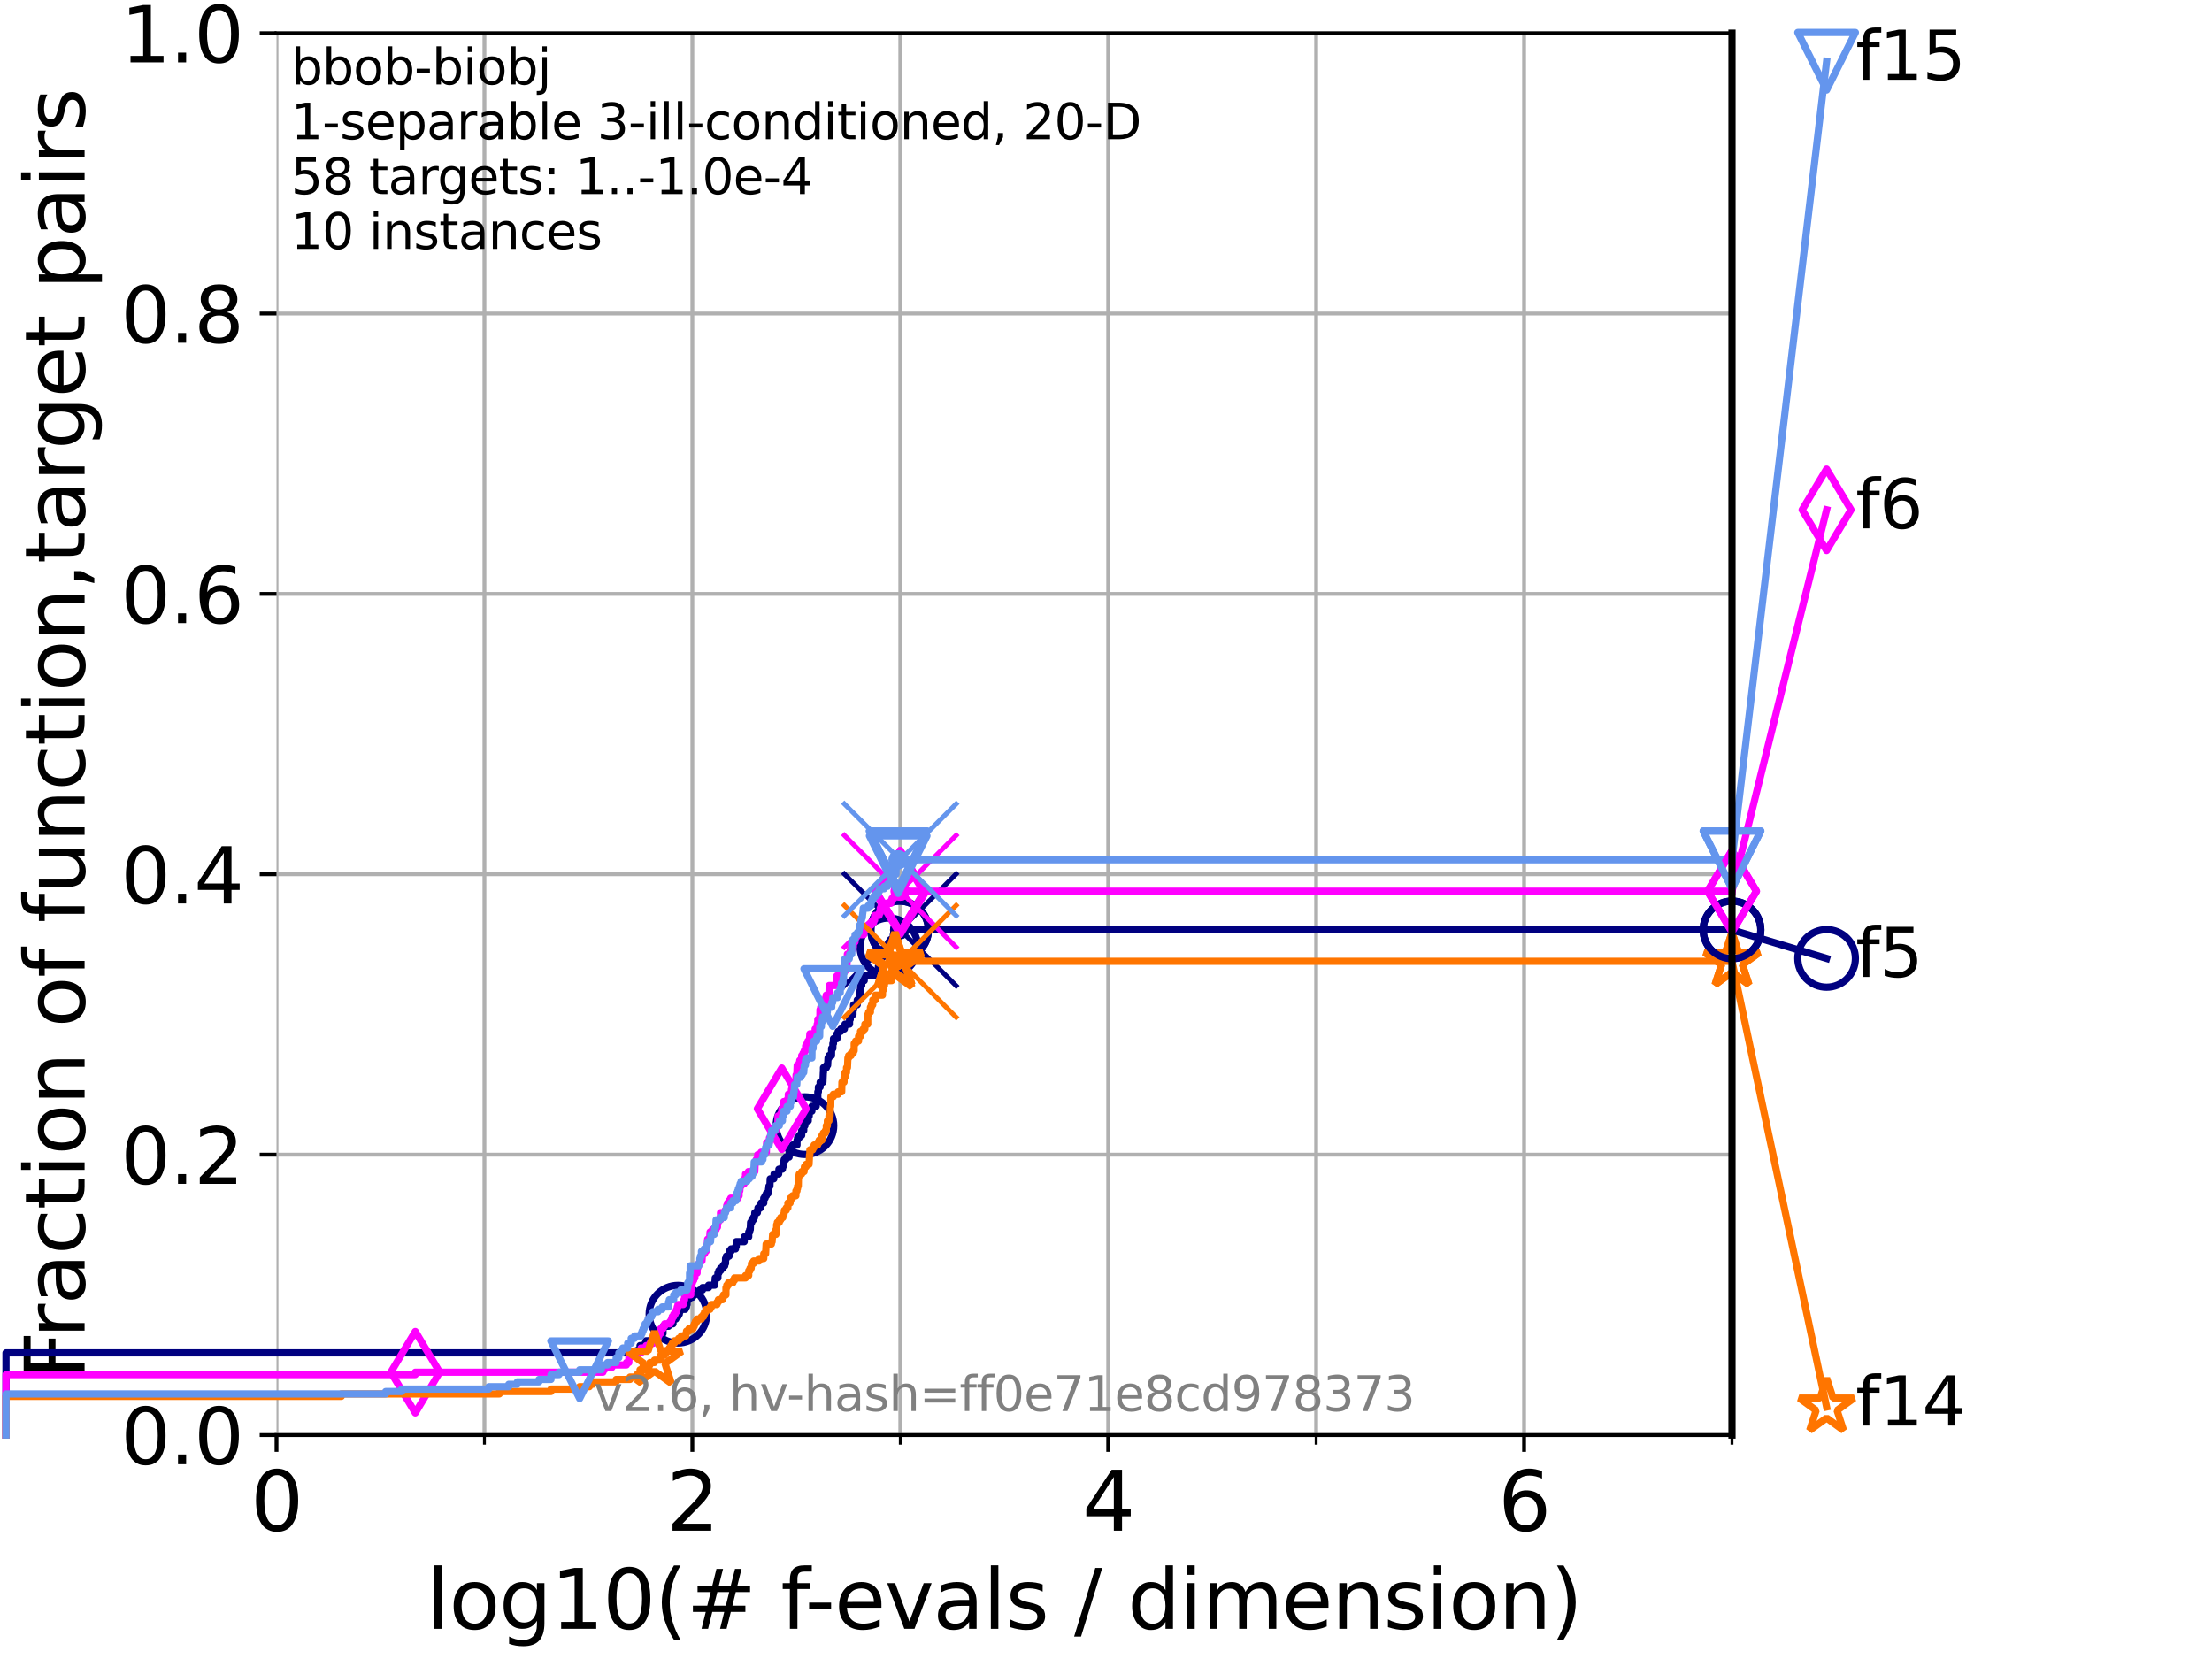 <?xml version="1.0" encoding="utf-8" standalone="no"?>
<!DOCTYPE svg PUBLIC "-//W3C//DTD SVG 1.1//EN"
  "http://www.w3.org/Graphics/SVG/1.1/DTD/svg11.dtd">
<svg xmlns:xlink="http://www.w3.org/1999/xlink" width="460.8pt" height="345.6pt" viewBox="0 0 460.8 345.6" xmlns="http://www.w3.org/2000/svg" version="1.1">
 <defs>
  <style type="text/css">*{stroke-linejoin: round; stroke-linecap: butt}</style>
 </defs>
 <g id="figure_1">
  <g id="patch_1">
   <path d="M 0 345.6 
L 460.8 345.6 
L 460.8 0 
L 0 0 
z
" style="fill: #ffffff"/>
  </g>
  <g id="axes_1">
   <g id="patch_2">
    <path d="M 57.6 298.944 
L 360.806 298.944 
L 360.806 6.912 
L 57.6 6.912 
z
" style="fill: #ffffff"/>
   </g>
   <g id="matplotlib.axis_1">
    <g id="xtick_1">
     <g id="line2d_1">
      <path d="M 57.6 298.944 
L 57.6 6.912 
" clip-path="url(#p410799346e)" style="fill: none; stroke: #b0b0b0; stroke-width: 0.8; stroke-linecap: square"/>
     </g>
     <g id="line2d_2">
      <defs>
       <path id="me90ab3f236" d="M 0 0 
L 0 3.5 
" style="stroke: #000000; stroke-width: 0.8"/>
      </defs>
      <g>
       <use xlink:href="#me90ab3f236" x="57.6" y="298.944" style="stroke: #000000; stroke-width: 0.8"/>
      </g>
     </g>
     <g id="text_1">
      <!-- 0 -->
      <g transform="translate(52.192 318.861) scale(0.17 -0.17)">
       <defs>
        <path id="DejaVuSans-30" d="M 2034 4250 
Q 1547 4250 1301 3770 
Q 1056 3291 1056 2328 
Q 1056 1369 1301 889 
Q 1547 409 2034 409 
Q 2525 409 2770 889 
Q 3016 1369 3016 2328 
Q 3016 3291 2770 3770 
Q 2525 4250 2034 4250 
z
M 2034 4750 
Q 2819 4750 3233 4129 
Q 3647 3509 3647 2328 
Q 3647 1150 3233 529 
Q 2819 -91 2034 -91 
Q 1250 -91 836 529 
Q 422 1150 422 2328 
Q 422 3509 836 4129 
Q 1250 4750 2034 4750 
z
" transform="scale(0.016)"/>
       </defs>
       <use xlink:href="#DejaVuSans-30"/>
      </g>
     </g>
    </g>
    <g id="xtick_2">
     <g id="line2d_3">
      <path d="M 144.23 298.944 
L 144.23 6.912 
" clip-path="url(#p410799346e)" style="fill: none; stroke: #b0b0b0; stroke-width: 0.8; stroke-linecap: square"/>
     </g>
     <g id="line2d_4">
      <g>
       <use xlink:href="#me90ab3f236" x="144.23" y="298.944" style="stroke: #000000; stroke-width: 0.8"/>
      </g>
     </g>
     <g id="text_2">
      <!-- 2 -->
      <g transform="translate(138.822 318.861) scale(0.17 -0.17)">
       <defs>
        <path id="DejaVuSans-32" d="M 1228 531 
L 3431 531 
L 3431 0 
L 469 0 
L 469 531 
Q 828 903 1448 1529 
Q 2069 2156 2228 2338 
Q 2531 2678 2651 2914 
Q 2772 3150 2772 3378 
Q 2772 3750 2511 3984 
Q 2250 4219 1831 4219 
Q 1534 4219 1204 4116 
Q 875 4013 500 3803 
L 500 4441 
Q 881 4594 1212 4672 
Q 1544 4750 1819 4750 
Q 2544 4750 2975 4387 
Q 3406 4025 3406 3419 
Q 3406 3131 3298 2873 
Q 3191 2616 2906 2266 
Q 2828 2175 2409 1742 
Q 1991 1309 1228 531 
z
" transform="scale(0.016)"/>
       </defs>
       <use xlink:href="#DejaVuSans-32"/>
      </g>
     </g>
    </g>
    <g id="xtick_3">
     <g id="line2d_5">
      <path d="M 230.861 298.944 
L 230.861 6.912 
" clip-path="url(#p410799346e)" style="fill: none; stroke: #b0b0b0; stroke-width: 0.8; stroke-linecap: square"/>
     </g>
     <g id="line2d_6">
      <g>
       <use xlink:href="#me90ab3f236" x="230.861" y="298.944" style="stroke: #000000; stroke-width: 0.8"/>
      </g>
     </g>
     <g id="text_3">
      <!-- 4 -->
      <g transform="translate(225.453 318.861) scale(0.17 -0.17)">
       <defs>
        <path id="DejaVuSans-34" d="M 2419 4116 
L 825 1625 
L 2419 1625 
L 2419 4116 
z
M 2253 4666 
L 3047 4666 
L 3047 1625 
L 3713 1625 
L 3713 1100 
L 3047 1100 
L 3047 0 
L 2419 0 
L 2419 1100 
L 313 1100 
L 313 1709 
L 2253 4666 
z
" transform="scale(0.016)"/>
       </defs>
       <use xlink:href="#DejaVuSans-34"/>
      </g>
     </g>
    </g>
    <g id="xtick_4">
     <g id="line2d_7">
      <path d="M 317.491 298.944 
L 317.491 6.912 
" clip-path="url(#p410799346e)" style="fill: none; stroke: #b0b0b0; stroke-width: 0.8; stroke-linecap: square"/>
     </g>
     <g id="line2d_8">
      <g>
       <use xlink:href="#me90ab3f236" x="317.491" y="298.944" style="stroke: #000000; stroke-width: 0.8"/>
      </g>
     </g>
     <g id="text_4">
      <!-- 6 -->
      <g transform="translate(312.083 318.861) scale(0.17 -0.17)">
       <defs>
        <path id="DejaVuSans-36" d="M 2113 2584 
Q 1688 2584 1439 2293 
Q 1191 2003 1191 1497 
Q 1191 994 1439 701 
Q 1688 409 2113 409 
Q 2538 409 2786 701 
Q 3034 994 3034 1497 
Q 3034 2003 2786 2293 
Q 2538 2584 2113 2584 
z
M 3366 4563 
L 3366 3988 
Q 3128 4100 2886 4159 
Q 2644 4219 2406 4219 
Q 1781 4219 1451 3797 
Q 1122 3375 1075 2522 
Q 1259 2794 1537 2939 
Q 1816 3084 2150 3084 
Q 2853 3084 3261 2657 
Q 3669 2231 3669 1497 
Q 3669 778 3244 343 
Q 2819 -91 2113 -91 
Q 1303 -91 875 529 
Q 447 1150 447 2328 
Q 447 3434 972 4092 
Q 1497 4750 2381 4750 
Q 2619 4750 2861 4703 
Q 3103 4656 3366 4563 
z
" transform="scale(0.016)"/>
       </defs>
       <use xlink:href="#DejaVuSans-36"/>
      </g>
     </g>
    </g>
    <g id="xtick_5">
     <g id="line2d_9">
      <path d="M 100.915 298.944 
L 100.915 6.912 
" clip-path="url(#p410799346e)" style="fill: none; stroke: #b0b0b0; stroke-width: 0.8; stroke-linecap: square"/>
     </g>
     <g id="line2d_10">
      <defs>
       <path id="m0b2a50d18d" d="M 0 0 
L 0 2 
" style="stroke: #000000; stroke-width: 0.6"/>
      </defs>
      <g>
       <use xlink:href="#m0b2a50d18d" x="100.915" y="298.944" style="stroke: #000000; stroke-width: 0.6"/>
      </g>
     </g>
    </g>
    <g id="xtick_6">
     <g id="line2d_11">
      <path d="M 187.546 298.944 
L 187.546 6.912 
" clip-path="url(#p410799346e)" style="fill: none; stroke: #b0b0b0; stroke-width: 0.8; stroke-linecap: square"/>
     </g>
     <g id="line2d_12">
      <g>
       <use xlink:href="#m0b2a50d18d" x="187.546" y="298.944" style="stroke: #000000; stroke-width: 0.6"/>
      </g>
     </g>
    </g>
    <g id="xtick_7">
     <g id="line2d_13">
      <path d="M 274.176 298.944 
L 274.176 6.912 
" clip-path="url(#p410799346e)" style="fill: none; stroke: #b0b0b0; stroke-width: 0.8; stroke-linecap: square"/>
     </g>
     <g id="line2d_14">
      <g>
       <use xlink:href="#m0b2a50d18d" x="274.176" y="298.944" style="stroke: #000000; stroke-width: 0.6"/>
      </g>
     </g>
    </g>
    <g id="xtick_8">
     <g id="line2d_15">
      <path d="M 360.806 298.944 
L 360.806 6.912 
" clip-path="url(#p410799346e)" style="fill: none; stroke: #b0b0b0; stroke-width: 0.8; stroke-linecap: square"/>
     </g>
     <g id="line2d_16">
      <g>
       <use xlink:href="#m0b2a50d18d" x="360.806" y="298.944" style="stroke: #000000; stroke-width: 0.6"/>
      </g>
     </g>
    </g>
    <g id="text_5">
     <!-- log10(# f-evals / dimension) -->
     <g transform="translate(88.823 339.314) scale(0.17 -0.17)">
      <defs>
       <path id="DejaVuSans-6c" d="M 603 4863 
L 1178 4863 
L 1178 0 
L 603 0 
L 603 4863 
z
" transform="scale(0.016)"/>
       <path id="DejaVuSans-6f" d="M 1959 3097 
Q 1497 3097 1228 2736 
Q 959 2375 959 1747 
Q 959 1119 1226 758 
Q 1494 397 1959 397 
Q 2419 397 2687 759 
Q 2956 1122 2956 1747 
Q 2956 2369 2687 2733 
Q 2419 3097 1959 3097 
z
M 1959 3584 
Q 2709 3584 3137 3096 
Q 3566 2609 3566 1747 
Q 3566 888 3137 398 
Q 2709 -91 1959 -91 
Q 1206 -91 779 398 
Q 353 888 353 1747 
Q 353 2609 779 3096 
Q 1206 3584 1959 3584 
z
" transform="scale(0.016)"/>
       <path id="DejaVuSans-67" d="M 2906 1791 
Q 2906 2416 2648 2759 
Q 2391 3103 1925 3103 
Q 1463 3103 1205 2759 
Q 947 2416 947 1791 
Q 947 1169 1205 825 
Q 1463 481 1925 481 
Q 2391 481 2648 825 
Q 2906 1169 2906 1791 
z
M 3481 434 
Q 3481 -459 3084 -895 
Q 2688 -1331 1869 -1331 
Q 1566 -1331 1297 -1286 
Q 1028 -1241 775 -1147 
L 775 -588 
Q 1028 -725 1275 -790 
Q 1522 -856 1778 -856 
Q 2344 -856 2625 -561 
Q 2906 -266 2906 331 
L 2906 616 
Q 2728 306 2450 153 
Q 2172 0 1784 0 
Q 1141 0 747 490 
Q 353 981 353 1791 
Q 353 2603 747 3093 
Q 1141 3584 1784 3584 
Q 2172 3584 2450 3431 
Q 2728 3278 2906 2969 
L 2906 3500 
L 3481 3500 
L 3481 434 
z
" transform="scale(0.016)"/>
       <path id="DejaVuSans-31" d="M 794 531 
L 1825 531 
L 1825 4091 
L 703 3866 
L 703 4441 
L 1819 4666 
L 2450 4666 
L 2450 531 
L 3481 531 
L 3481 0 
L 794 0 
L 794 531 
z
" transform="scale(0.016)"/>
       <path id="DejaVuSans-28" d="M 1984 4856 
Q 1566 4138 1362 3434 
Q 1159 2731 1159 2009 
Q 1159 1288 1364 580 
Q 1569 -128 1984 -844 
L 1484 -844 
Q 1016 -109 783 600 
Q 550 1309 550 2009 
Q 550 2706 781 3412 
Q 1013 4119 1484 4856 
L 1984 4856 
z
" transform="scale(0.016)"/>
       <path id="DejaVuSans-23" d="M 3272 2816 
L 2363 2816 
L 2100 1772 
L 3016 1772 
L 3272 2816 
z
M 2803 4594 
L 2478 3297 
L 3391 3297 
L 3719 4594 
L 4219 4594 
L 3897 3297 
L 4872 3297 
L 4872 2816 
L 3775 2816 
L 3519 1772 
L 4513 1772 
L 4513 1294 
L 3397 1294 
L 3072 0 
L 2572 0 
L 2894 1294 
L 1978 1294 
L 1656 0 
L 1153 0 
L 1478 1294 
L 494 1294 
L 494 1772 
L 1594 1772 
L 1856 2816 
L 850 2816 
L 850 3297 
L 1978 3297 
L 2297 4594 
L 2803 4594 
z
" transform="scale(0.016)"/>
       <path id="DejaVuSans-20" transform="scale(0.016)"/>
       <path id="DejaVuSans-66" d="M 2375 4863 
L 2375 4384 
L 1825 4384 
Q 1516 4384 1395 4259 
Q 1275 4134 1275 3809 
L 1275 3500 
L 2222 3500 
L 2222 3053 
L 1275 3053 
L 1275 0 
L 697 0 
L 697 3053 
L 147 3053 
L 147 3500 
L 697 3500 
L 697 3744 
Q 697 4328 969 4595 
Q 1241 4863 1831 4863 
L 2375 4863 
z
" transform="scale(0.016)"/>
       <path id="DejaVuSans-2d" d="M 313 2009 
L 1997 2009 
L 1997 1497 
L 313 1497 
L 313 2009 
z
" transform="scale(0.016)"/>
       <path id="DejaVuSans-65" d="M 3597 1894 
L 3597 1613 
L 953 1613 
Q 991 1019 1311 708 
Q 1631 397 2203 397 
Q 2534 397 2845 478 
Q 3156 559 3463 722 
L 3463 178 
Q 3153 47 2828 -22 
Q 2503 -91 2169 -91 
Q 1331 -91 842 396 
Q 353 884 353 1716 
Q 353 2575 817 3079 
Q 1281 3584 2069 3584 
Q 2775 3584 3186 3129 
Q 3597 2675 3597 1894 
z
M 3022 2063 
Q 3016 2534 2758 2815 
Q 2500 3097 2075 3097 
Q 1594 3097 1305 2825 
Q 1016 2553 972 2059 
L 3022 2063 
z
" transform="scale(0.016)"/>
       <path id="DejaVuSans-76" d="M 191 3500 
L 800 3500 
L 1894 563 
L 2988 3500 
L 3597 3500 
L 2284 0 
L 1503 0 
L 191 3500 
z
" transform="scale(0.016)"/>
       <path id="DejaVuSans-61" d="M 2194 1759 
Q 1497 1759 1228 1600 
Q 959 1441 959 1056 
Q 959 750 1161 570 
Q 1363 391 1709 391 
Q 2188 391 2477 730 
Q 2766 1069 2766 1631 
L 2766 1759 
L 2194 1759 
z
M 3341 1997 
L 3341 0 
L 2766 0 
L 2766 531 
Q 2569 213 2275 61 
Q 1981 -91 1556 -91 
Q 1019 -91 701 211 
Q 384 513 384 1019 
Q 384 1609 779 1909 
Q 1175 2209 1959 2209 
L 2766 2209 
L 2766 2266 
Q 2766 2663 2505 2880 
Q 2244 3097 1772 3097 
Q 1472 3097 1187 3025 
Q 903 2953 641 2809 
L 641 3341 
Q 956 3463 1253 3523 
Q 1550 3584 1831 3584 
Q 2591 3584 2966 3190 
Q 3341 2797 3341 1997 
z
" transform="scale(0.016)"/>
       <path id="DejaVuSans-73" d="M 2834 3397 
L 2834 2853 
Q 2591 2978 2328 3040 
Q 2066 3103 1784 3103 
Q 1356 3103 1142 2972 
Q 928 2841 928 2578 
Q 928 2378 1081 2264 
Q 1234 2150 1697 2047 
L 1894 2003 
Q 2506 1872 2764 1633 
Q 3022 1394 3022 966 
Q 3022 478 2636 193 
Q 2250 -91 1575 -91 
Q 1294 -91 989 -36 
Q 684 19 347 128 
L 347 722 
Q 666 556 975 473 
Q 1284 391 1588 391 
Q 1994 391 2212 530 
Q 2431 669 2431 922 
Q 2431 1156 2273 1281 
Q 2116 1406 1581 1522 
L 1381 1569 
Q 847 1681 609 1914 
Q 372 2147 372 2553 
Q 372 3047 722 3315 
Q 1072 3584 1716 3584 
Q 2034 3584 2315 3537 
Q 2597 3491 2834 3397 
z
" transform="scale(0.016)"/>
       <path id="DejaVuSans-2f" d="M 1625 4666 
L 2156 4666 
L 531 -594 
L 0 -594 
L 1625 4666 
z
" transform="scale(0.016)"/>
       <path id="DejaVuSans-64" d="M 2906 2969 
L 2906 4863 
L 3481 4863 
L 3481 0 
L 2906 0 
L 2906 525 
Q 2725 213 2448 61 
Q 2172 -91 1784 -91 
Q 1150 -91 751 415 
Q 353 922 353 1747 
Q 353 2572 751 3078 
Q 1150 3584 1784 3584 
Q 2172 3584 2448 3432 
Q 2725 3281 2906 2969 
z
M 947 1747 
Q 947 1113 1208 752 
Q 1469 391 1925 391 
Q 2381 391 2643 752 
Q 2906 1113 2906 1747 
Q 2906 2381 2643 2742 
Q 2381 3103 1925 3103 
Q 1469 3103 1208 2742 
Q 947 2381 947 1747 
z
" transform="scale(0.016)"/>
       <path id="DejaVuSans-69" d="M 603 3500 
L 1178 3500 
L 1178 0 
L 603 0 
L 603 3500 
z
M 603 4863 
L 1178 4863 
L 1178 4134 
L 603 4134 
L 603 4863 
z
" transform="scale(0.016)"/>
       <path id="DejaVuSans-6d" d="M 3328 2828 
Q 3544 3216 3844 3400 
Q 4144 3584 4550 3584 
Q 5097 3584 5394 3201 
Q 5691 2819 5691 2113 
L 5691 0 
L 5113 0 
L 5113 2094 
Q 5113 2597 4934 2840 
Q 4756 3084 4391 3084 
Q 3944 3084 3684 2787 
Q 3425 2491 3425 1978 
L 3425 0 
L 2847 0 
L 2847 2094 
Q 2847 2600 2669 2842 
Q 2491 3084 2119 3084 
Q 1678 3084 1418 2786 
Q 1159 2488 1159 1978 
L 1159 0 
L 581 0 
L 581 3500 
L 1159 3500 
L 1159 2956 
Q 1356 3278 1631 3431 
Q 1906 3584 2284 3584 
Q 2666 3584 2933 3390 
Q 3200 3197 3328 2828 
z
" transform="scale(0.016)"/>
       <path id="DejaVuSans-6e" d="M 3513 2113 
L 3513 0 
L 2938 0 
L 2938 2094 
Q 2938 2591 2744 2837 
Q 2550 3084 2163 3084 
Q 1697 3084 1428 2787 
Q 1159 2491 1159 1978 
L 1159 0 
L 581 0 
L 581 3500 
L 1159 3500 
L 1159 2956 
Q 1366 3272 1645 3428 
Q 1925 3584 2291 3584 
Q 2894 3584 3203 3211 
Q 3513 2838 3513 2113 
z
" transform="scale(0.016)"/>
       <path id="DejaVuSans-29" d="M 513 4856 
L 1013 4856 
Q 1481 4119 1714 3412 
Q 1947 2706 1947 2009 
Q 1947 1309 1714 600 
Q 1481 -109 1013 -844 
L 513 -844 
Q 928 -128 1133 580 
Q 1338 1288 1338 2009 
Q 1338 2731 1133 3434 
Q 928 4138 513 4856 
z
" transform="scale(0.016)"/>
      </defs>
      <use xlink:href="#DejaVuSans-6c"/>
      <use xlink:href="#DejaVuSans-6f" x="27.783"/>
      <use xlink:href="#DejaVuSans-67" x="88.965"/>
      <use xlink:href="#DejaVuSans-31" x="152.441"/>
      <use xlink:href="#DejaVuSans-30" x="216.064"/>
      <use xlink:href="#DejaVuSans-28" x="279.688"/>
      <use xlink:href="#DejaVuSans-23" x="318.701"/>
      <use xlink:href="#DejaVuSans-20" x="402.49"/>
      <use xlink:href="#DejaVuSans-66" x="434.277"/>
      <use xlink:href="#DejaVuSans-2d" x="463.982"/>
      <use xlink:href="#DejaVuSans-65" x="500.066"/>
      <use xlink:href="#DejaVuSans-76" x="561.59"/>
      <use xlink:href="#DejaVuSans-61" x="620.77"/>
      <use xlink:href="#DejaVuSans-6c" x="682.049"/>
      <use xlink:href="#DejaVuSans-73" x="709.832"/>
      <use xlink:href="#DejaVuSans-20" x="761.932"/>
      <use xlink:href="#DejaVuSans-2f" x="793.719"/>
      <use xlink:href="#DejaVuSans-20" x="827.41"/>
      <use xlink:href="#DejaVuSans-64" x="859.197"/>
      <use xlink:href="#DejaVuSans-69" x="922.674"/>
      <use xlink:href="#DejaVuSans-6d" x="950.457"/>
      <use xlink:href="#DejaVuSans-65" x="1047.869"/>
      <use xlink:href="#DejaVuSans-6e" x="1109.393"/>
      <use xlink:href="#DejaVuSans-73" x="1172.771"/>
      <use xlink:href="#DejaVuSans-69" x="1224.871"/>
      <use xlink:href="#DejaVuSans-6f" x="1252.654"/>
      <use xlink:href="#DejaVuSans-6e" x="1313.836"/>
      <use xlink:href="#DejaVuSans-29" x="1377.215"/>
     </g>
    </g>
   </g>
   <g id="matplotlib.axis_2">
    <g id="ytick_1">
     <g id="line2d_17">
      <path d="M 57.6 298.944 
L 360.806 298.944 
" clip-path="url(#p410799346e)" style="fill: none; stroke: #b0b0b0; stroke-width: 0.8; stroke-linecap: square"/>
     </g>
     <g id="line2d_18">
      <defs>
       <path id="m4bcba3a967" d="M 0 0 
L -3.5 0 
" style="stroke: #000000; stroke-width: 0.8"/>
      </defs>
      <g>
       <use xlink:href="#m4bcba3a967" x="57.6" y="298.944" style="stroke: #000000; stroke-width: 0.8"/>
      </g>
     </g>
     <g id="text_6">
      <!-- 0.0 -->
      <g transform="translate(25.155 305.023) scale(0.16 -0.16)">
       <defs>
        <path id="DejaVuSans-2e" d="M 684 794 
L 1344 794 
L 1344 0 
L 684 0 
L 684 794 
z
" transform="scale(0.016)"/>
       </defs>
       <use xlink:href="#DejaVuSans-30"/>
       <use xlink:href="#DejaVuSans-2e" x="63.623"/>
       <use xlink:href="#DejaVuSans-30" x="95.41"/>
      </g>
     </g>
    </g>
    <g id="ytick_2">
     <g id="line2d_19">
      <path d="M 57.6 240.538 
L 360.806 240.538 
" clip-path="url(#p410799346e)" style="fill: none; stroke: #b0b0b0; stroke-width: 0.8; stroke-linecap: square"/>
     </g>
     <g id="line2d_20">
      <g>
       <use xlink:href="#m4bcba3a967" x="57.6" y="240.538" style="stroke: #000000; stroke-width: 0.8"/>
      </g>
     </g>
     <g id="text_7">
      <!-- 0.2 -->
      <g transform="translate(25.155 246.616) scale(0.16 -0.16)">
       <use xlink:href="#DejaVuSans-30"/>
       <use xlink:href="#DejaVuSans-2e" x="63.623"/>
       <use xlink:href="#DejaVuSans-32" x="95.41"/>
      </g>
     </g>
    </g>
    <g id="ytick_3">
     <g id="line2d_21">
      <path d="M 57.6 182.131 
L 360.806 182.131 
" clip-path="url(#p410799346e)" style="fill: none; stroke: #b0b0b0; stroke-width: 0.8; stroke-linecap: square"/>
     </g>
     <g id="line2d_22">
      <g>
       <use xlink:href="#m4bcba3a967" x="57.6" y="182.131" style="stroke: #000000; stroke-width: 0.8"/>
      </g>
     </g>
     <g id="text_8">
      <!-- 0.4 -->
      <g transform="translate(25.155 188.21) scale(0.16 -0.16)">
       <use xlink:href="#DejaVuSans-30"/>
       <use xlink:href="#DejaVuSans-2e" x="63.623"/>
       <use xlink:href="#DejaVuSans-34" x="95.41"/>
      </g>
     </g>
    </g>
    <g id="ytick_4">
     <g id="line2d_23">
      <path d="M 57.6 123.725 
L 360.806 123.725 
" clip-path="url(#p410799346e)" style="fill: none; stroke: #b0b0b0; stroke-width: 0.8; stroke-linecap: square"/>
     </g>
     <g id="line2d_24">
      <g>
       <use xlink:href="#m4bcba3a967" x="57.6" y="123.725" style="stroke: #000000; stroke-width: 0.8"/>
      </g>
     </g>
     <g id="text_9">
      <!-- 0.6 -->
      <g transform="translate(25.155 129.804) scale(0.16 -0.16)">
       <use xlink:href="#DejaVuSans-30"/>
       <use xlink:href="#DejaVuSans-2e" x="63.623"/>
       <use xlink:href="#DejaVuSans-36" x="95.41"/>
      </g>
     </g>
    </g>
    <g id="ytick_5">
     <g id="line2d_25">
      <path d="M 57.6 65.318 
L 360.806 65.318 
" clip-path="url(#p410799346e)" style="fill: none; stroke: #b0b0b0; stroke-width: 0.8; stroke-linecap: square"/>
     </g>
     <g id="line2d_26">
      <g>
       <use xlink:href="#m4bcba3a967" x="57.6" y="65.318" style="stroke: #000000; stroke-width: 0.8"/>
      </g>
     </g>
     <g id="text_10">
      <!-- 0.8 -->
      <g transform="translate(25.155 71.397) scale(0.16 -0.16)">
       <defs>
        <path id="DejaVuSans-38" d="M 2034 2216 
Q 1584 2216 1326 1975 
Q 1069 1734 1069 1313 
Q 1069 891 1326 650 
Q 1584 409 2034 409 
Q 2484 409 2743 651 
Q 3003 894 3003 1313 
Q 3003 1734 2745 1975 
Q 2488 2216 2034 2216 
z
M 1403 2484 
Q 997 2584 770 2862 
Q 544 3141 544 3541 
Q 544 4100 942 4425 
Q 1341 4750 2034 4750 
Q 2731 4750 3128 4425 
Q 3525 4100 3525 3541 
Q 3525 3141 3298 2862 
Q 3072 2584 2669 2484 
Q 3125 2378 3379 2068 
Q 3634 1759 3634 1313 
Q 3634 634 3220 271 
Q 2806 -91 2034 -91 
Q 1263 -91 848 271 
Q 434 634 434 1313 
Q 434 1759 690 2068 
Q 947 2378 1403 2484 
z
M 1172 3481 
Q 1172 3119 1398 2916 
Q 1625 2713 2034 2713 
Q 2441 2713 2670 2916 
Q 2900 3119 2900 3481 
Q 2900 3844 2670 4047 
Q 2441 4250 2034 4250 
Q 1625 4250 1398 4047 
Q 1172 3844 1172 3481 
z
" transform="scale(0.016)"/>
       </defs>
       <use xlink:href="#DejaVuSans-30"/>
       <use xlink:href="#DejaVuSans-2e" x="63.623"/>
       <use xlink:href="#DejaVuSans-38" x="95.41"/>
      </g>
     </g>
    </g>
    <g id="ytick_6">
     <g id="line2d_27">
      <path d="M 57.6 6.912 
L 360.806 6.912 
" clip-path="url(#p410799346e)" style="fill: none; stroke: #b0b0b0; stroke-width: 0.8; stroke-linecap: square"/>
     </g>
     <g id="line2d_28">
      <g>
       <use xlink:href="#m4bcba3a967" x="57.6" y="6.912" style="stroke: #000000; stroke-width: 0.8"/>
      </g>
     </g>
     <g id="text_11">
      <!-- 1.0 -->
      <g transform="translate(25.155 12.991) scale(0.16 -0.16)">
       <use xlink:href="#DejaVuSans-31"/>
       <use xlink:href="#DejaVuSans-2e" x="63.623"/>
       <use xlink:href="#DejaVuSans-30" x="95.41"/>
      </g>
     </g>
    </g>
    <g id="text_12">
     <!-- Fraction of function,target pairs -->
     <g transform="translate(17.62 287.313) rotate(-90) scale(0.17 -0.17)">
      <defs>
       <path id="DejaVuSans-46" d="M 628 4666 
L 3309 4666 
L 3309 4134 
L 1259 4134 
L 1259 2759 
L 3109 2759 
L 3109 2228 
L 1259 2228 
L 1259 0 
L 628 0 
L 628 4666 
z
" transform="scale(0.016)"/>
       <path id="DejaVuSans-72" d="M 2631 2963 
Q 2534 3019 2420 3045 
Q 2306 3072 2169 3072 
Q 1681 3072 1420 2755 
Q 1159 2438 1159 1844 
L 1159 0 
L 581 0 
L 581 3500 
L 1159 3500 
L 1159 2956 
Q 1341 3275 1631 3429 
Q 1922 3584 2338 3584 
Q 2397 3584 2469 3576 
Q 2541 3569 2628 3553 
L 2631 2963 
z
" transform="scale(0.016)"/>
       <path id="DejaVuSans-63" d="M 3122 3366 
L 3122 2828 
Q 2878 2963 2633 3030 
Q 2388 3097 2138 3097 
Q 1578 3097 1268 2742 
Q 959 2388 959 1747 
Q 959 1106 1268 751 
Q 1578 397 2138 397 
Q 2388 397 2633 464 
Q 2878 531 3122 666 
L 3122 134 
Q 2881 22 2623 -34 
Q 2366 -91 2075 -91 
Q 1284 -91 818 406 
Q 353 903 353 1747 
Q 353 2603 823 3093 
Q 1294 3584 2113 3584 
Q 2378 3584 2631 3529 
Q 2884 3475 3122 3366 
z
" transform="scale(0.016)"/>
       <path id="DejaVuSans-74" d="M 1172 4494 
L 1172 3500 
L 2356 3500 
L 2356 3053 
L 1172 3053 
L 1172 1153 
Q 1172 725 1289 603 
Q 1406 481 1766 481 
L 2356 481 
L 2356 0 
L 1766 0 
Q 1100 0 847 248 
Q 594 497 594 1153 
L 594 3053 
L 172 3053 
L 172 3500 
L 594 3500 
L 594 4494 
L 1172 4494 
z
" transform="scale(0.016)"/>
       <path id="DejaVuSans-75" d="M 544 1381 
L 544 3500 
L 1119 3500 
L 1119 1403 
Q 1119 906 1312 657 
Q 1506 409 1894 409 
Q 2359 409 2629 706 
Q 2900 1003 2900 1516 
L 2900 3500 
L 3475 3500 
L 3475 0 
L 2900 0 
L 2900 538 
Q 2691 219 2414 64 
Q 2138 -91 1772 -91 
Q 1169 -91 856 284 
Q 544 659 544 1381 
z
M 1991 3584 
L 1991 3584 
z
" transform="scale(0.016)"/>
       <path id="DejaVuSans-2c" d="M 750 794 
L 1409 794 
L 1409 256 
L 897 -744 
L 494 -744 
L 750 256 
L 750 794 
z
" transform="scale(0.016)"/>
       <path id="DejaVuSans-70" d="M 1159 525 
L 1159 -1331 
L 581 -1331 
L 581 3500 
L 1159 3500 
L 1159 2969 
Q 1341 3281 1617 3432 
Q 1894 3584 2278 3584 
Q 2916 3584 3314 3078 
Q 3713 2572 3713 1747 
Q 3713 922 3314 415 
Q 2916 -91 2278 -91 
Q 1894 -91 1617 61 
Q 1341 213 1159 525 
z
M 3116 1747 
Q 3116 2381 2855 2742 
Q 2594 3103 2138 3103 
Q 1681 3103 1420 2742 
Q 1159 2381 1159 1747 
Q 1159 1113 1420 752 
Q 1681 391 2138 391 
Q 2594 391 2855 752 
Q 3116 1113 3116 1747 
z
" transform="scale(0.016)"/>
      </defs>
      <use xlink:href="#DejaVuSans-46"/>
      <use xlink:href="#DejaVuSans-72" x="50.27"/>
      <use xlink:href="#DejaVuSans-61" x="91.383"/>
      <use xlink:href="#DejaVuSans-63" x="152.662"/>
      <use xlink:href="#DejaVuSans-74" x="207.643"/>
      <use xlink:href="#DejaVuSans-69" x="246.852"/>
      <use xlink:href="#DejaVuSans-6f" x="274.635"/>
      <use xlink:href="#DejaVuSans-6e" x="335.816"/>
      <use xlink:href="#DejaVuSans-20" x="399.195"/>
      <use xlink:href="#DejaVuSans-6f" x="430.982"/>
      <use xlink:href="#DejaVuSans-66" x="492.164"/>
      <use xlink:href="#DejaVuSans-20" x="527.369"/>
      <use xlink:href="#DejaVuSans-66" x="559.156"/>
      <use xlink:href="#DejaVuSans-75" x="594.361"/>
      <use xlink:href="#DejaVuSans-6e" x="657.74"/>
      <use xlink:href="#DejaVuSans-63" x="721.119"/>
      <use xlink:href="#DejaVuSans-74" x="776.1"/>
      <use xlink:href="#DejaVuSans-69" x="815.309"/>
      <use xlink:href="#DejaVuSans-6f" x="843.092"/>
      <use xlink:href="#DejaVuSans-6e" x="904.273"/>
      <use xlink:href="#DejaVuSans-2c" x="967.652"/>
      <use xlink:href="#DejaVuSans-74" x="999.439"/>
      <use xlink:href="#DejaVuSans-61" x="1038.648"/>
      <use xlink:href="#DejaVuSans-72" x="1099.928"/>
      <use xlink:href="#DejaVuSans-67" x="1139.291"/>
      <use xlink:href="#DejaVuSans-65" x="1202.768"/>
      <use xlink:href="#DejaVuSans-74" x="1264.291"/>
      <use xlink:href="#DejaVuSans-20" x="1303.5"/>
      <use xlink:href="#DejaVuSans-70" x="1335.287"/>
      <use xlink:href="#DejaVuSans-61" x="1398.764"/>
      <use xlink:href="#DejaVuSans-69" x="1460.043"/>
      <use xlink:href="#DejaVuSans-72" x="1487.826"/>
      <use xlink:href="#DejaVuSans-73" x="1528.939"/>
     </g>
    </g>
   </g>
   <g id="line2d_29">
    <defs>
     <path id="md99dfbedbd" d="M 0 1.5 
C 0.398 1.5 0.779 1.342 1.061 1.061 
C 1.342 0.779 1.5 0.398 1.5 0 
C 1.5 -0.398 1.342 -0.779 1.061 -1.061 
C 0.779 -1.342 0.398 -1.5 0 -1.5 
C -0.398 -1.5 -0.779 -1.342 -1.061 -1.061 
C -1.342 -0.779 -1.5 -0.398 -1.5 0 
C -1.5 0.398 -1.342 0.779 -1.061 1.061 
C -0.779 1.342 -0.398 1.5 0 1.5 
z
" style="stroke: #000080"/>
    </defs>
    <g>
     <use xlink:href="#md99dfbedbd" x="187.407" y="193.712" style="fill: #000080; stroke: #000080"/>
     <use xlink:href="#md99dfbedbd" x="187.407" y="193.712" style="fill: #000080; stroke: #000080"/>
    </g>
   </g>
   <g id="line2d_30">
    <path d="M 1.246 298.944 
L 1.246 281.825 
L 132.656 281.825 
L 132.656 281.321 
L 133.323 281.321 
L 133.323 280.314 
L 134.384 280.314 
L 134.384 279.811 
L 134.59 279.811 
L 134.59 279.307 
L 135.776 279.307 
L 135.776 278.804 
L 136.528 278.804 
L 136.528 278.3 
L 137.601 278.3 
L 137.601 277.797 
L 138.116 277.797 
L 138.116 276.286 
L 139.265 276.286 
L 139.265 275.783 
L 140.197 275.783 
L 140.197 274.776 
L 140.793 274.776 
L 140.793 274.272 
L 141.228 274.272 
L 141.228 273.769 
L 141.513 273.769 
L 141.513 273.265 
L 141.654 273.265 
L 141.654 272.762 
L 142.743 272.762 
L 142.743 272.258 
L 143.006 272.258 
L 143.006 271.755 
L 143.136 271.755 
L 143.136 270.748 
L 143.521 270.748 
L 143.521 270.244 
L 144.268 270.244 
L 144.268 269.741 
L 144.75 269.741 
L 144.75 269.237 
L 145.791 269.237 
L 145.791 268.734 
L 146.345 268.734 
L 146.345 268.23 
L 147.613 268.23 
L 147.613 267.727 
L 148.896 267.727 
L 148.991 266.216 
L 149.553 266.216 
L 149.553 265.209 
L 149.736 265.209 
L 149.736 264.706 
L 150.097 264.706 
L 150.097 264.202 
L 150.627 264.202 
L 150.627 263.699 
L 150.972 263.699 
L 150.972 263.195 
L 151.142 263.195 
L 151.142 262.188 
L 151.311 262.188 
L 151.311 261.685 
L 151.889 261.685 
L 151.889 260.678 
L 152.292 260.678 
L 152.292 260.174 
L 153.224 260.174 
L 153.224 259.671 
L 153.375 259.671 
L 153.375 258.664 
L 155.03 258.664 
L 155.03 257.657 
L 155.97 257.657 
L 155.97 256.65 
L 156.166 256.65 
L 156.166 256.146 
L 156.295 256.146 
L 156.359 254.636 
L 156.614 254.636 
L 156.614 254.132 
L 156.928 254.132 
L 156.928 253.629 
L 157.175 253.629 
L 157.237 252.622 
L 157.78 252.622 
L 157.78 252.118 
L 157.899 252.118 
L 157.899 251.615 
L 158.423 251.615 
L 158.423 251.111 
L 158.538 251.111 
L 158.538 250.608 
L 159.101 250.608 
L 159.101 249.601 
L 159.376 249.601 
L 159.376 249.097 
L 159.648 249.097 
L 159.648 248.594 
L 160.021 248.594 
L 160.126 247.587 
L 160.179 247.587 
L 160.179 247.083 
L 160.387 247.083 
L 160.439 245.573 
L 161.198 245.573 
L 161.248 244.566 
L 162.212 244.566 
L 162.259 243.559 
L 162.995 243.559 
L 162.995 243.055 
L 163.13 243.055 
L 163.174 242.048 
L 163.352 242.048 
L 163.352 241.545 
L 163.703 241.545 
L 163.703 241.041 
L 164.385 241.041 
L 164.385 240.034 
L 164.552 240.034 
L 164.552 239.531 
L 164.717 239.531 
L 164.717 239.027 
L 165.084 239.027 
L 165.084 238.524 
L 166.029 238.524 
L 166.029 237.517 
L 166.143 237.517 
L 166.143 237.013 
L 166.484 237.013 
L 166.484 236.51 
L 167.001 236.51 
L 167.001 235.503 
L 167.433 235.503 
L 167.433 234.496 
L 167.681 234.496 
L 167.681 233.489 
L 168.371 233.489 
L 168.371 232.482 
L 168.573 232.482 
L 168.573 231.475 
L 169.135 231.475 
L 169.135 230.468 
L 170.024 230.468 
L 170.024 229.461 
L 170.363 229.461 
L 170.363 227.447 
L 170.484 227.447 
L 170.484 226.44 
L 170.844 226.44 
L 170.844 225.432 
L 171.429 225.432 
L 171.515 223.418 
L 171.544 223.418 
L 171.544 222.411 
L 172.164 222.411 
L 172.164 221.908 
L 172.411 221.908 
L 172.493 220.397 
L 172.683 220.397 
L 172.683 219.894 
L 173.214 219.894 
L 173.24 218.383 
L 173.5 218.383 
L 173.5 217.376 
L 173.628 217.376 
L 173.628 216.369 
L 174.357 216.369 
L 174.357 215.362 
L 174.602 215.362 
L 174.602 214.859 
L 175.154 214.859 
L 175.154 214.355 
L 175.895 214.355 
L 175.895 213.852 
L 176.031 213.852 
L 176.031 213.348 
L 176.976 213.348 
L 176.976 212.341 
L 177.126 212.341 
L 177.126 211.334 
L 177.692 211.334 
L 177.692 210.327 
L 177.815 210.327 
L 177.815 209.32 
L 178.579 209.32 
L 178.579 208.313 
L 179.122 208.313 
L 179.18 206.299 
L 179.256 206.299 
L 179.256 205.292 
L 179.52 205.292 
L 179.52 204.285 
L 180.037 204.285 
L 180.037 203.278 
L 182.701 203.278 
L 182.701 202.271 
L 182.983 202.271 
L 182.983 201.264 
L 183.339 201.264 
L 183.339 200.257 
L 183.506 200.257 
L 183.506 199.25 
L 184.191 199.25 
L 184.191 198.243 
L 185.02 198.243 
L 185.02 197.236 
L 185.173 197.236 
L 185.173 196.229 
L 185.503 196.229 
L 185.503 195.726 
L 186.08 195.726 
L 186.08 194.719 
L 187.046 194.719 
L 187.046 194.215 
L 187.407 194.215 
L 187.407 193.712 
L 360.806 193.712 
L 360.806 193.712 
" style="fill: none; stroke: #000080; stroke-width: 1.5; stroke-linecap: square"/>
   </g>
   <g id="line2d_31">
    <defs>
     <path id="ma7b3f759fd" d="M 0 6 
C 1.591 6 3.117 5.368 4.243 4.243 
C 5.368 3.117 6 1.591 6 0 
C 6 -1.591 5.368 -3.117 4.243 -4.243 
C 3.117 -5.368 1.591 -6 0 -6 
C -1.591 -6 -3.117 -5.368 -4.243 -4.243 
C -5.368 -3.117 -6 -1.591 -6 0 
C -6 1.591 -5.368 3.117 -4.243 4.243 
C -3.117 5.368 -1.591 6 0 6 
z
" style="stroke: #000080; stroke-width: 1.5"/>
    </defs>
    <g>
     <use xlink:href="#ma7b3f759fd" x="141.228" y="273.769" style="fill-opacity: 0; stroke: #000080; stroke-width: 1.5"/>
     <use xlink:href="#ma7b3f759fd" x="167.681" y="234.496" style="fill-opacity: 0; stroke: #000080; stroke-width: 1.5"/>
     <use xlink:href="#ma7b3f759fd" x="185.173" y="197.236" style="fill-opacity: 0; stroke: #000080; stroke-width: 1.5"/>
     <use xlink:href="#ma7b3f759fd" x="187.407" y="193.712" style="fill-opacity: 0; stroke: #000080; stroke-width: 1.5"/>
     <use xlink:href="#ma7b3f759fd" x="187.407" y="193.712" style="fill-opacity: 0; stroke: #000080; stroke-width: 1.5"/>
     <use xlink:href="#ma7b3f759fd" x="360.806" y="193.712" style="fill-opacity: 0; stroke: #000080; stroke-width: 1.5"/>
    </g>
   </g>
   <g id="line2d_32">
    <path style="fill: none; stroke: #000080; stroke-width: 1.5; stroke-linecap: square"/>
    <g/>
   </g>
   <g id="line2d_33">
    <path d="M 187.541 193.712 
" clip-path="url(#p410799346e)" style="fill: none; stroke: #000080; stroke-width: 1.5; stroke-linecap: square"/>
    <defs>
     <path id="m6056442ec0" d="M -12 12 
L 12 -12 
M -12 -12 
L 12 12 
" style="stroke: #000080"/>
    </defs>
    <g clip-path="url(#p410799346e)">
     <use xlink:href="#m6056442ec0" x="187.541" y="193.712" style="fill: #000080; stroke: #000080"/>
    </g>
   </g>
   <g id="line2d_34">
    <defs>
     <path id="m6c88b07f47" d="M 0 1.5 
C 0.398 1.5 0.779 1.342 1.061 1.061 
C 1.342 0.779 1.5 0.398 1.5 0 
C 1.5 -0.398 1.342 -0.779 1.061 -1.061 
C 0.779 -1.342 0.398 -1.5 0 -1.5 
C -0.398 -1.5 -0.779 -1.342 -1.061 -1.061 
C -1.342 -0.779 -1.5 -0.398 -1.5 0 
C -1.5 0.398 -1.342 0.779 -1.061 1.061 
C -0.779 1.342 -0.398 1.5 0 1.5 
z
" style="stroke: #ff00ff"/>
    </defs>
    <g>
     <use xlink:href="#m6c88b07f47" x="187.53" y="185.656" style="fill: #ff00ff; stroke: #ff00ff"/>
     <use xlink:href="#m6c88b07f47" x="187.53" y="185.656" style="fill: #ff00ff; stroke: #ff00ff"/>
    </g>
   </g>
   <g id="line2d_35">
    <path d="M 1.246 298.944 
L 1.246 286.356 
L 86.511 286.356 
L 86.511 285.853 
L 125.603 285.853 
L 125.603 285.349 
L 125.929 285.349 
L 125.929 284.846 
L 127.481 284.846 
L 127.481 284.342 
L 130.502 284.342 
L 130.502 283.839 
L 131.002 283.839 
L 131.002 282.832 
L 131.248 282.832 
L 131.248 282.328 
L 132.656 282.328 
L 132.656 281.825 
L 133.54 281.825 
L 133.54 280.818 
L 134.59 280.818 
L 134.59 280.314 
L 135.389 280.314 
L 135.389 279.811 
L 136.156 279.811 
L 136.156 279.307 
L 136.528 279.307 
L 136.528 278.804 
L 137.072 278.804 
L 137.072 278.3 
L 137.25 278.3 
L 137.25 277.797 
L 137.601 277.797 
L 137.601 276.79 
L 138.116 276.79 
L 138.116 276.286 
L 138.451 276.286 
L 138.451 275.783 
L 139.581 275.783 
L 139.581 275.279 
L 139.891 275.279 
L 139.891 274.776 
L 140.044 274.776 
L 140.044 274.272 
L 140.348 274.272 
L 140.348 273.769 
L 140.646 273.769 
L 140.646 273.265 
L 140.939 273.265 
L 140.939 272.762 
L 141.084 272.762 
L 141.084 272.258 
L 141.228 272.258 
L 141.228 271.755 
L 142.342 271.755 
L 142.342 271.251 
L 142.477 271.251 
L 142.477 270.748 
L 142.611 270.748 
L 142.611 269.741 
L 143.898 269.741 
L 143.898 268.734 
L 144.022 268.734 
L 144.022 267.223 
L 144.268 267.223 
L 144.268 266.72 
L 144.51 266.72 
L 144.51 266.216 
L 144.75 266.216 
L 144.75 265.209 
L 145.22 265.209 
L 145.22 264.202 
L 145.335 264.202 
L 145.335 263.699 
L 145.565 263.699 
L 145.565 263.195 
L 145.791 263.195 
L 145.791 262.692 
L 146.236 262.692 
L 146.345 261.181 
L 146.778 261.181 
L 146.778 260.678 
L 147.095 260.678 
L 147.095 259.671 
L 147.304 259.671 
L 147.408 258.16 
L 147.816 258.16 
L 147.917 256.65 
L 148.413 256.65 
L 148.413 256.146 
L 149.18 256.146 
L 149.18 255.643 
L 149.46 255.643 
L 149.46 254.636 
L 149.644 254.636 
L 149.644 254.132 
L 150.097 254.132 
L 150.097 252.622 
L 151.057 252.622 
L 151.057 252.118 
L 151.311 252.118 
L 151.394 251.111 
L 151.561 251.111 
L 151.561 250.608 
L 151.889 250.608 
L 151.889 250.104 
L 152.212 250.104 
L 152.212 249.601 
L 153.747 249.601 
L 153.747 249.097 
L 153.967 249.097 
L 153.967 248.09 
L 154.112 248.09 
L 154.185 247.083 
L 154.4 247.083 
L 154.4 246.58 
L 155.03 246.58 
L 155.03 245.573 
L 155.303 245.573 
L 155.303 244.566 
L 155.904 244.566 
L 155.904 244.062 
L 157.237 244.062 
L 157.298 242.552 
L 157.359 242.552 
L 157.359 242.048 
L 157.54 242.048 
L 157.54 241.545 
L 157.839 241.545 
L 157.839 240.538 
L 158.538 240.538 
L 158.538 240.034 
L 159.648 240.034 
L 159.701 238.02 
L 160.283 238.02 
L 160.283 237.013 
L 160.695 237.013 
L 160.695 236.006 
L 161.099 236.006 
L 161.099 235.503 
L 161.64 235.503 
L 161.64 234.496 
L 162.023 234.496 
L 162.071 232.482 
L 162.631 232.482 
L 162.631 231.978 
L 162.859 231.978 
L 162.859 230.971 
L 163.13 230.971 
L 163.13 230.468 
L 163.264 230.468 
L 163.264 229.461 
L 164.047 229.461 
L 164.047 228.957 
L 164.217 228.957 
L 164.217 227.95 
L 164.881 227.95 
L 164.881 226.943 
L 165.084 226.943 
L 165.084 225.936 
L 165.758 225.936 
L 165.836 223.922 
L 165.99 223.922 
L 166.067 221.908 
L 166.484 221.908 
L 166.484 221.404 
L 166.596 221.404 
L 166.596 220.901 
L 167.001 220.901 
L 167.001 219.894 
L 167.29 219.894 
L 167.29 219.39 
L 167.54 219.39 
L 167.54 218.887 
L 167.821 218.887 
L 167.821 217.88 
L 168.098 217.88 
L 168.098 217.376 
L 168.303 217.376 
L 168.303 216.873 
L 168.607 216.873 
L 168.707 215.362 
L 169.806 215.362 
L 169.806 214.355 
L 170.24 214.355 
L 170.24 213.348 
L 170.363 213.348 
L 170.363 212.341 
L 170.785 212.341 
L 170.815 210.327 
L 170.963 210.327 
L 170.963 209.824 
L 171.941 209.824 
L 171.997 207.81 
L 172.108 207.81 
L 172.108 207.306 
L 172.683 207.306 
L 172.736 205.292 
L 174.308 205.292 
L 174.333 203.278 
L 175.248 203.278 
L 175.248 202.271 
L 176.121 202.271 
L 176.121 201.264 
L 176.432 201.264 
L 176.52 198.747 
L 177.147 198.747 
L 177.147 197.74 
L 177.63 197.74 
L 177.63 197.236 
L 177.774 197.236 
L 177.774 196.229 
L 178.12 196.229 
L 178.12 195.222 
L 178.46 195.222 
L 178.46 194.719 
L 179.928 194.719 
L 180.001 193.712 
L 180.805 193.712 
L 180.857 192.705 
L 181.509 192.705 
L 181.509 192.201 
L 181.992 192.201 
L 181.992 191.698 
L 182.204 191.698 
L 182.204 190.691 
L 183.139 190.691 
L 183.139 190.187 
L 183.369 190.187 
L 183.369 189.18 
L 183.551 189.18 
L 183.551 188.677 
L 183.717 188.677 
L 183.717 188.173 
L 185.584 188.173 
L 185.584 187.67 
L 185.814 187.67 
L 185.814 187.166 
L 186.199 187.166 
L 186.199 186.663 
L 187.059 186.663 
L 187.059 186.159 
L 187.53 186.159 
L 187.53 185.656 
L 360.806 185.656 
L 360.806 185.656 
" style="fill: none; stroke: #ff00ff; stroke-width: 1.5; stroke-linecap: square"/>
   </g>
   <g id="line2d_36">
    <defs>
     <path id="m032eef897b" d="M -0 8.485 
L 5.091 0 
L 0 -8.485 
L -5.091 -0 
z
" style="stroke: #ff00ff; stroke-width: 1.5; stroke-linejoin: miter"/>
    </defs>
    <g>
     <use xlink:href="#m032eef897b" x="86.511" y="285.853" style="fill-opacity: 0; stroke: #ff00ff; stroke-width: 1.5; stroke-linejoin: miter"/>
     <use xlink:href="#m032eef897b" x="162.859" y="230.971" style="fill-opacity: 0; stroke: #ff00ff; stroke-width: 1.5; stroke-linejoin: miter"/>
     <use xlink:href="#m032eef897b" x="187.53" y="186.159" style="fill-opacity: 0; stroke: #ff00ff; stroke-width: 1.5; stroke-linejoin: miter"/>
     <use xlink:href="#m032eef897b" x="187.53" y="185.656" style="fill-opacity: 0; stroke: #ff00ff; stroke-width: 1.5; stroke-linejoin: miter"/>
     <use xlink:href="#m032eef897b" x="187.53" y="185.656" style="fill-opacity: 0; stroke: #ff00ff; stroke-width: 1.5; stroke-linejoin: miter"/>
     <use xlink:href="#m032eef897b" x="360.806" y="185.656" style="fill-opacity: 0; stroke: #ff00ff; stroke-width: 1.5; stroke-linejoin: miter"/>
    </g>
   </g>
   <g id="line2d_37">
    <path style="fill: none; stroke: #ff00ff; stroke-width: 1.5; stroke-linecap: square"/>
    <g/>
   </g>
   <g id="line2d_38">
    <path d="M 187.541 185.656 
" clip-path="url(#p410799346e)" style="fill: none; stroke: #ff00ff; stroke-width: 1.5; stroke-linecap: square"/>
    <defs>
     <path id="m12a400aa41" d="M -12 12 
L 12 -12 
M -12 -12 
L 12 12 
" style="stroke: #ff00ff"/>
    </defs>
    <g clip-path="url(#p410799346e)">
     <use xlink:href="#m12a400aa41" x="187.541" y="185.656" style="fill: #ff00ff; stroke: #ff00ff"/>
    </g>
   </g>
   <g id="line2d_39">
    <defs>
     <path id="m8d7e5e35cb" d="M 0 1.5 
C 0.398 1.5 0.779 1.342 1.061 1.061 
C 1.342 0.779 1.5 0.398 1.5 0 
C 1.5 -0.398 1.342 -0.779 1.061 -1.061 
C 0.779 -1.342 0.398 -1.5 0 -1.5 
C -0.398 -1.5 -0.779 -1.342 -1.061 -1.061 
C -1.342 -0.779 -1.5 -0.398 -1.5 0 
C -1.5 0.398 -1.342 0.779 -1.061 1.061 
C -0.779 1.342 -0.398 1.5 0 1.5 
z
" style="stroke: #ff7500"/>
    </defs>
    <g>
     <use xlink:href="#m8d7e5e35cb" x="186.434" y="200.257" style="fill: #ff7500; stroke: #ff7500"/>
     <use xlink:href="#m8d7e5e35cb" x="186.434" y="200.257" style="fill: #ff7500; stroke: #ff7500"/>
    </g>
   </g>
   <g id="line2d_40">
    <path d="M 1.246 298.944 
L 1.246 290.888 
L 71.104 290.888 
L 71.104 290.384 
L 104.029 290.384 
L 104.029 289.881 
L 114.782 289.881 
L 114.782 289.377 
L 120.748 289.377 
L 120.748 288.874 
L 122.766 288.874 
L 122.766 288.37 
L 123.517 288.37 
L 123.517 287.867 
L 128.354 287.867 
L 128.354 287.363 
L 131.248 287.363 
L 131.248 286.86 
L 132.656 286.86 
L 132.656 286.356 
L 133.323 286.356 
L 133.323 285.349 
L 134.793 285.349 
L 134.793 284.846 
L 135.192 284.846 
L 135.192 284.342 
L 135.389 284.342 
L 135.389 283.839 
L 136.343 283.839 
L 136.343 283.335 
L 137.601 283.335 
L 137.601 282.328 
L 138.451 282.328 
L 138.451 281.825 
L 138.781 281.825 
L 138.781 281.321 
L 139.423 281.321 
L 139.423 280.818 
L 139.736 280.818 
L 139.736 280.314 
L 140.044 280.314 
L 140.044 279.811 
L 140.497 279.811 
L 140.497 279.307 
L 141.371 279.307 
L 141.371 278.804 
L 141.932 278.804 
L 141.932 278.3 
L 142.875 278.3 
L 142.875 277.797 
L 143.006 277.797 
L 143.006 277.293 
L 143.521 277.293 
L 143.521 276.79 
L 144.39 276.79 
L 144.39 276.286 
L 144.631 276.286 
L 144.631 275.783 
L 144.868 275.783 
L 144.868 275.279 
L 145.22 275.279 
L 145.22 274.776 
L 146.126 274.776 
L 146.126 274.272 
L 146.563 274.272 
L 146.563 273.769 
L 146.778 273.769 
L 146.778 273.265 
L 147.095 273.265 
L 147.095 272.762 
L 147.917 272.762 
L 147.917 272.258 
L 148.216 272.258 
L 148.216 271.755 
L 149.367 271.755 
L 149.367 271.251 
L 149.644 271.251 
L 149.644 270.748 
L 150.54 270.748 
L 150.54 270.244 
L 150.714 270.244 
L 150.714 269.741 
L 151.227 269.741 
L 151.227 268.23 
L 151.394 268.23 
L 151.394 267.727 
L 151.726 267.727 
L 151.726 267.223 
L 152.686 267.223 
L 152.686 266.72 
L 152.995 266.72 
L 152.995 266.216 
L 155.303 266.216 
L 155.303 265.713 
L 155.97 265.713 
L 155.97 264.706 
L 156.23 264.706 
L 156.23 264.202 
L 156.487 264.202 
L 156.551 263.195 
L 156.99 263.195 
L 156.99 262.692 
L 158.134 262.692 
L 158.134 262.188 
L 159.101 262.188 
L 159.101 261.181 
L 159.485 261.181 
L 159.594 259.167 
L 160.695 259.167 
L 160.695 258.664 
L 160.848 258.664 
L 160.948 257.153 
L 161.64 257.153 
L 161.64 256.146 
L 161.784 256.146 
L 161.784 255.139 
L 161.928 255.139 
L 161.928 254.636 
L 162.353 254.636 
L 162.353 254.132 
L 162.631 254.132 
L 162.631 253.629 
L 163.085 253.629 
L 163.085 253.125 
L 163.308 253.125 
L 163.397 252.118 
L 163.79 252.118 
L 163.79 251.615 
L 164.132 251.615 
L 164.132 250.608 
L 164.594 250.608 
L 164.635 249.601 
L 165.084 249.601 
L 165.084 249.097 
L 165.797 249.097 
L 165.797 248.09 
L 166.029 248.09 
L 166.029 247.587 
L 166.143 247.587 
L 166.143 247.083 
L 166.295 247.083 
L 166.333 245.069 
L 166.484 245.069 
L 166.484 244.566 
L 167.001 244.566 
L 167.001 244.062 
L 167.504 244.062 
L 167.575 243.055 
L 167.925 243.055 
L 167.925 242.552 
L 168.54 242.552 
L 168.64 240.538 
L 168.707 240.538 
L 168.707 239.531 
L 169.297 239.531 
L 169.297 239.027 
L 169.585 239.027 
L 169.585 238.524 
L 170.332 238.524 
L 170.332 238.02 
L 170.635 238.02 
L 170.635 237.517 
L 171.227 237.517 
L 171.227 236.51 
L 171.515 236.51 
L 171.515 236.006 
L 171.941 236.006 
L 171.941 235.503 
L 172.136 235.503 
L 172.136 234.496 
L 172.356 234.496 
L 172.356 233.489 
L 172.683 233.489 
L 172.683 232.482 
L 172.924 232.482 
L 172.977 230.468 
L 173.056 230.468 
L 173.083 228.454 
L 173.603 228.454 
L 173.603 227.95 
L 174.602 227.95 
L 174.602 227.447 
L 175.342 227.447 
L 175.388 225.432 
L 175.827 225.432 
L 175.827 224.425 
L 176.031 224.425 
L 176.031 223.418 
L 176.344 223.418 
L 176.344 222.411 
L 176.542 222.411 
L 176.63 220.397 
L 176.782 220.397 
L 176.782 219.894 
L 177.295 219.894 
L 177.295 219.39 
L 177.753 219.39 
L 177.753 218.887 
L 177.938 218.887 
L 177.938 217.376 
L 178.241 217.376 
L 178.241 216.873 
L 178.853 216.873 
L 178.853 215.866 
L 179.256 215.866 
L 179.256 214.859 
L 179.817 214.859 
L 179.817 214.355 
L 180.164 214.355 
L 180.164 213.348 
L 180.77 213.348 
L 180.77 211.334 
L 180.945 211.334 
L 180.945 210.831 
L 181.323 210.831 
L 181.323 209.824 
L 181.526 209.824 
L 181.526 209.32 
L 181.81 209.32 
L 181.81 208.313 
L 182.366 208.313 
L 182.366 207.306 
L 183.837 207.306 
L 183.837 206.299 
L 183.985 206.299 
L 183.985 205.292 
L 184.249 205.292 
L 184.249 204.285 
L 185.747 204.285 
L 185.841 201.768 
L 186.225 201.768 
L 186.225 200.761 
L 186.434 200.761 
L 186.434 200.257 
L 360.806 200.257 
L 360.806 200.257 
" style="fill: none; stroke: #ff7500; stroke-width: 1.5; stroke-linecap: square"/>
   </g>
   <g id="line2d_41">
    <defs>
     <path id="m2fa2f00dcc" d="M 0 -6 
L -1.347 -1.854 
L -5.706 -1.854 
L -2.18 0.708 
L -3.527 4.854 
L -0 2.292 
L 3.527 4.854 
L 2.18 0.708 
L 5.706 -1.854 
L 1.347 -1.854 
z
" style="stroke: #ff7500; stroke-width: 1.5; stroke-linejoin: bevel"/>
    </defs>
    <g>
     <use xlink:href="#m2fa2f00dcc" x="136.343" y="283.335" style="fill-opacity: 0; stroke: #ff7500; stroke-width: 1.5; stroke-linejoin: bevel"/>
     <use xlink:href="#m2fa2f00dcc" x="186.434" y="200.761" style="fill-opacity: 0; stroke: #ff7500; stroke-width: 1.5; stroke-linejoin: bevel"/>
     <use xlink:href="#m2fa2f00dcc" x="186.434" y="200.257" style="fill-opacity: 0; stroke: #ff7500; stroke-width: 1.5; stroke-linejoin: bevel"/>
     <use xlink:href="#m2fa2f00dcc" x="186.434" y="200.257" style="fill-opacity: 0; stroke: #ff7500; stroke-width: 1.5; stroke-linejoin: bevel"/>
     <use xlink:href="#m2fa2f00dcc" x="360.806" y="200.257" style="fill-opacity: 0; stroke: #ff7500; stroke-width: 1.5; stroke-linejoin: bevel"/>
    </g>
   </g>
   <g id="line2d_42">
    <path style="fill: none; stroke: #ff7500; stroke-width: 1.5; stroke-linecap: square"/>
    <g/>
   </g>
   <g id="line2d_43">
    <path d="M 187.541 200.257 
" clip-path="url(#p410799346e)" style="fill: none; stroke: #ff7500; stroke-width: 1.5; stroke-linecap: square"/>
    <defs>
     <path id="m39496b8620" d="M -12 12 
L 12 -12 
M -12 -12 
L 12 12 
" style="stroke: #ff7500"/>
    </defs>
    <g clip-path="url(#p410799346e)">
     <use xlink:href="#m39496b8620" x="187.541" y="200.257" style="fill: #ff7500; stroke: #ff7500"/>
    </g>
   </g>
   <g id="line2d_44">
    <defs>
     <path id="mc708d45356" d="M 0 1.5 
C 0.398 1.5 0.779 1.342 1.061 1.061 
C 1.342 0.779 1.5 0.398 1.5 0 
C 1.5 -0.398 1.342 -0.779 1.061 -1.061 
C 0.779 -1.342 0.398 -1.5 0 -1.5 
C -0.398 -1.5 -0.779 -1.342 -1.061 -1.061 
C -1.342 -0.779 -1.5 -0.398 -1.5 0 
C -1.5 0.398 -1.342 0.779 -1.061 1.061 
C -0.779 1.342 -0.398 1.5 0 1.5 
z
" style="stroke: #6495ed"/>
    </defs>
    <g>
     <use xlink:href="#mc708d45356" x="187.109" y="179.11" style="fill: #6495ed; stroke: #6495ed"/>
     <use xlink:href="#mc708d45356" x="187.109" y="179.11" style="fill: #6495ed; stroke: #6495ed"/>
    </g>
   </g>
   <g id="line2d_45">
    <path d="M 1.246 298.944 
L 1.246 290.384 
L 80.342 290.384 
L 80.342 289.881 
L 83.678 289.881 
L 83.678 289.377 
L 101.833 289.377 
L 101.833 288.874 
L 105.995 288.874 
L 105.995 288.37 
L 107.775 288.37 
L 107.775 287.867 
L 112.283 287.867 
L 112.283 287.363 
L 114.782 287.363 
L 114.782 286.356 
L 116.46 286.356 
L 116.46 285.853 
L 120.748 285.853 
L 120.748 285.349 
L 125.271 285.349 
L 125.271 284.342 
L 126.565 284.342 
L 126.565 283.839 
L 128.354 283.839 
L 128.354 282.832 
L 128.914 282.832 
L 128.914 281.825 
L 129.458 281.825 
L 129.458 281.321 
L 129.725 281.321 
L 129.725 280.818 
L 130.754 280.818 
L 130.754 279.811 
L 131.49 279.811 
L 131.49 278.804 
L 132.198 278.804 
L 132.198 278.3 
L 133.54 278.3 
L 133.54 277.797 
L 133.755 277.797 
L 133.755 277.293 
L 133.967 277.293 
L 133.967 276.79 
L 134.177 276.79 
L 134.177 276.286 
L 134.384 276.286 
L 134.384 275.783 
L 134.793 275.783 
L 134.793 275.279 
L 134.993 275.279 
L 134.993 274.776 
L 135.389 274.776 
L 135.389 274.272 
L 135.776 274.272 
L 135.776 273.769 
L 135.967 273.769 
L 135.967 273.265 
L 137.072 273.265 
L 137.072 272.762 
L 137.946 272.762 
L 137.946 272.258 
L 139.265 272.258 
L 139.265 271.251 
L 139.423 271.251 
L 139.423 270.748 
L 140.348 270.748 
L 140.348 269.741 
L 140.793 269.741 
L 140.793 269.237 
L 141.794 269.237 
L 141.794 268.734 
L 143.136 268.734 
L 143.136 268.23 
L 143.265 268.23 
L 143.265 267.223 
L 143.521 267.223 
L 143.521 266.72 
L 143.648 266.72 
L 143.648 265.209 
L 143.773 265.209 
L 143.773 263.699 
L 145.565 263.699 
L 145.565 263.195 
L 145.791 263.195 
L 145.791 262.188 
L 145.903 262.188 
L 145.903 261.685 
L 146.126 261.685 
L 146.126 260.678 
L 146.67 260.678 
L 146.67 260.174 
L 147.2 260.174 
L 147.304 259.167 
L 147.408 259.167 
L 147.408 258.664 
L 148.017 258.664 
L 148.117 257.153 
L 148.801 257.153 
L 148.896 255.643 
L 149.086 255.643 
L 149.18 254.132 
L 150.008 254.132 
L 150.008 253.629 
L 150.886 253.629 
L 150.886 252.622 
L 151.142 252.622 
L 151.142 252.118 
L 151.311 252.118 
L 151.311 251.615 
L 152.212 251.615 
L 152.212 250.608 
L 152.686 250.608 
L 152.686 250.104 
L 153.375 250.104 
L 153.45 248.594 
L 153.674 248.594 
L 153.674 248.09 
L 153.821 248.09 
L 153.821 247.587 
L 154.04 247.587 
L 154.04 247.083 
L 154.185 247.083 
L 154.185 246.58 
L 154.4 246.58 
L 154.4 246.076 
L 155.64 246.076 
L 155.64 245.573 
L 156.101 245.573 
L 156.101 245.069 
L 156.677 245.069 
L 156.677 244.566 
L 156.866 244.566 
L 156.928 243.559 
L 157.052 243.559 
L 157.114 242.048 
L 158.652 242.048 
L 158.652 241.545 
L 158.934 241.545 
L 158.934 240.538 
L 159.322 240.538 
L 159.322 239.531 
L 159.485 239.531 
L 159.485 239.027 
L 159.701 239.027 
L 159.701 238.524 
L 160.231 238.524 
L 160.231 237.517 
L 160.49 237.517 
L 160.49 236.51 
L 160.746 236.51 
L 160.746 235.503 
L 161.445 235.503 
L 161.542 234.496 
L 162.353 234.496 
L 162.353 233.489 
L 162.995 233.489 
L 162.995 232.482 
L 163.219 232.482 
L 163.219 231.475 
L 163.962 231.475 
L 163.962 230.468 
L 164.635 230.468 
L 164.635 229.461 
L 164.922 229.461 
L 164.922 228.454 
L 165.325 228.454 
L 165.325 227.447 
L 165.444 227.447 
L 165.523 225.936 
L 165.99 225.936 
L 166.067 224.425 
L 166.818 224.425 
L 166.818 223.922 
L 167.11 223.922 
L 167.11 223.418 
L 167.433 223.418 
L 167.54 221.908 
L 167.786 221.908 
L 167.786 220.901 
L 168.064 220.901 
L 168.064 220.397 
L 169.135 220.397 
L 169.167 218.383 
L 169.393 218.383 
L 169.393 217.376 
L 169.521 217.376 
L 169.521 216.873 
L 170.117 216.873 
L 170.179 215.866 
L 170.755 215.866 
L 170.785 213.852 
L 171.11 213.852 
L 171.11 212.845 
L 171.343 212.845 
L 171.343 211.838 
L 171.997 211.838 
L 171.997 210.831 
L 172.356 210.831 
L 172.356 209.824 
L 173.266 209.824 
L 173.266 208.817 
L 173.474 208.817 
L 173.474 207.81 
L 174.48 207.81 
L 174.48 206.803 
L 175.035 206.803 
L 175.035 205.796 
L 175.295 205.796 
L 175.295 204.789 
L 175.62 204.789 
L 175.62 203.782 
L 175.735 203.782 
L 175.735 202.775 
L 175.849 202.775 
L 175.849 201.768 
L 175.963 201.768 
L 175.986 199.754 
L 176.912 199.754 
L 177.019 198.747 
L 177.442 198.747 
L 177.463 196.229 
L 177.63 196.229 
L 177.63 195.726 
L 178.12 195.726 
L 178.12 194.719 
L 178.638 194.719 
L 178.638 194.215 
L 178.949 194.215 
L 179.046 193.208 
L 179.084 193.208 
L 179.084 192.705 
L 179.332 192.705 
L 179.332 191.698 
L 179.464 191.698 
L 179.464 191.194 
L 179.632 191.194 
L 179.725 190.187 
L 179.743 190.187 
L 179.836 189.18 
L 180.857 189.18 
L 180.857 188.677 
L 181.458 188.677 
L 181.458 187.67 
L 181.71 187.67 
L 181.71 187.166 
L 182.024 187.166 
L 182.024 186.663 
L 182.494 186.663 
L 182.494 186.159 
L 182.968 186.159 
L 182.968 185.656 
L 183.216 185.656 
L 183.216 185.152 
L 184.191 185.152 
L 184.191 184.649 
L 184.893 184.649 
L 184.893 184.145 
L 185.639 184.145 
L 185.693 183.138 
L 186.014 183.138 
L 186.014 182.131 
L 186.653 182.131 
L 186.691 180.117 
L 187.109 180.117 
L 187.109 179.11 
L 360.806 179.11 
L 360.806 179.11 
" style="fill: none; stroke: #6495ed; stroke-width: 1.5; stroke-linecap: square"/>
   </g>
   <g id="line2d_46">
    <defs>
     <path id="m7f1e712e8e" d="M -0 6 
L 6 -6 
L -6 -6 
z
" style="stroke: #6495ed; stroke-width: 1.5; stroke-linejoin: miter"/>
    </defs>
    <g>
     <use xlink:href="#m7f1e712e8e" x="120.748" y="285.349" style="fill-opacity: 0; stroke: #6495ed; stroke-width: 1.5; stroke-linejoin: miter"/>
     <use xlink:href="#m7f1e712e8e" x="173.474" y="207.81" style="fill-opacity: 0; stroke: #6495ed; stroke-width: 1.5; stroke-linejoin: miter"/>
     <use xlink:href="#m7f1e712e8e" x="187.109" y="180.117" style="fill-opacity: 0; stroke: #6495ed; stroke-width: 1.5; stroke-linejoin: miter"/>
     <use xlink:href="#m7f1e712e8e" x="187.109" y="179.11" style="fill-opacity: 0; stroke: #6495ed; stroke-width: 1.5; stroke-linejoin: miter"/>
     <use xlink:href="#m7f1e712e8e" x="187.109" y="179.11" style="fill-opacity: 0; stroke: #6495ed; stroke-width: 1.5; stroke-linejoin: miter"/>
     <use xlink:href="#m7f1e712e8e" x="360.806" y="179.11" style="fill-opacity: 0; stroke: #6495ed; stroke-width: 1.5; stroke-linejoin: miter"/>
    </g>
   </g>
   <g id="line2d_47">
    <path style="fill: none; stroke: #6495ed; stroke-width: 1.5; stroke-linecap: square"/>
    <g/>
   </g>
   <g id="line2d_48">
    <path d="M 187.541 179.11 
" clip-path="url(#p410799346e)" style="fill: none; stroke: #6495ed; stroke-width: 1.5; stroke-linecap: square"/>
    <defs>
     <path id="m64010fd98a" d="M -12 12 
L 12 -12 
M -12 -12 
L 12 12 
" style="stroke: #6495ed"/>
    </defs>
    <g clip-path="url(#p410799346e)">
     <use xlink:href="#m64010fd98a" x="187.541" y="179.11" style="fill: #6495ed; stroke: #6495ed"/>
    </g>
   </g>
   <g id="line2d_49">
    <path d="M 360.806 200.257 
L 380.515 293.103 
" style="fill: none; stroke: #ff7500; stroke-width: 1.5; stroke-linecap: square"/>
    <g>
     <use xlink:href="#m2fa2f00dcc" x="360.806" y="200.257" style="fill-opacity: 0; stroke: #ff7500; stroke-width: 1.5; stroke-linejoin: bevel"/>
     <use xlink:href="#m2fa2f00dcc" x="380.515" y="293.103" style="fill-opacity: 0; stroke: #ff7500; stroke-width: 1.5; stroke-linejoin: bevel"/>
    </g>
   </g>
   <g id="line2d_50">
    <path d="M 360.806 193.712 
L 380.515 199.653 
" style="fill: none; stroke: #000080; stroke-width: 1.5; stroke-linecap: square"/>
    <g>
     <use xlink:href="#ma7b3f759fd" x="360.806" y="193.712" style="fill-opacity: 0; stroke: #000080; stroke-width: 1.5"/>
     <use xlink:href="#ma7b3f759fd" x="380.515" y="199.653" style="fill-opacity: 0; stroke: #000080; stroke-width: 1.5"/>
    </g>
   </g>
   <g id="line2d_51">
    <path d="M 360.806 185.656 
L 380.515 106.203 
" style="fill: none; stroke: #ff00ff; stroke-width: 1.5; stroke-linecap: square"/>
    <g>
     <use xlink:href="#m032eef897b" x="360.806" y="185.656" style="fill-opacity: 0; stroke: #ff00ff; stroke-width: 1.5; stroke-linejoin: miter"/>
     <use xlink:href="#m032eef897b" x="380.515" y="106.203" style="fill-opacity: 0; stroke: #ff00ff; stroke-width: 1.5; stroke-linejoin: miter"/>
    </g>
   </g>
   <g id="line2d_52">
    <path d="M 360.806 179.11 
L 380.515 12.753 
" style="fill: none; stroke: #6495ed; stroke-width: 1.5; stroke-linecap: square"/>
    <g>
     <use xlink:href="#m7f1e712e8e" x="360.806" y="179.11" style="fill-opacity: 0; stroke: #6495ed; stroke-width: 1.5; stroke-linejoin: miter"/>
     <use xlink:href="#m7f1e712e8e" x="380.515" y="12.753" style="fill-opacity: 0; stroke: #6495ed; stroke-width: 1.5; stroke-linejoin: miter"/>
    </g>
   </g>
   <g id="line2d_53">
    <path d="M 360.806 298.944 
L 360.806 6.912 
" style="fill: none; stroke: #000000; stroke-width: 1.5; stroke-linecap: square"/>
   </g>
   <g id="patch_3">
    <path d="M 57.6 298.944 
L 360.806 298.944 
" style="fill: none; stroke: #000000; stroke-width: 0.8; stroke-linejoin: miter; stroke-linecap: square"/>
   </g>
   <g id="patch_4">
    <path d="M 57.6 6.912 
L 360.806 6.912 
" style="fill: none; stroke: #000000; stroke-width: 0.8; stroke-linejoin: miter; stroke-linecap: square"/>
   </g>
   <g id="text_13">
    <!-- f14 -->
    <g transform="translate(386.579 296.966) scale(0.14 -0.14)">
     <use xlink:href="#DejaVuSans-66"/>
     <use xlink:href="#DejaVuSans-31" x="35.205"/>
     <use xlink:href="#DejaVuSans-34" x="98.828"/>
    </g>
   </g>
   <g id="text_14">
    <!-- f5 -->
    <g transform="translate(386.579 203.516) scale(0.14 -0.14)">
     <defs>
      <path id="DejaVuSans-35" d="M 691 4666 
L 3169 4666 
L 3169 4134 
L 1269 4134 
L 1269 2991 
Q 1406 3038 1543 3061 
Q 1681 3084 1819 3084 
Q 2600 3084 3056 2656 
Q 3513 2228 3513 1497 
Q 3513 744 3044 326 
Q 2575 -91 1722 -91 
Q 1428 -91 1123 -41 
Q 819 9 494 109 
L 494 744 
Q 775 591 1075 516 
Q 1375 441 1709 441 
Q 2250 441 2565 725 
Q 2881 1009 2881 1497 
Q 2881 1984 2565 2268 
Q 2250 2553 1709 2553 
Q 1456 2553 1204 2497 
Q 953 2441 691 2322 
L 691 4666 
z
" transform="scale(0.016)"/>
     </defs>
     <use xlink:href="#DejaVuSans-66"/>
     <use xlink:href="#DejaVuSans-35" x="35.205"/>
    </g>
   </g>
   <g id="text_15">
    <!-- f6 -->
    <g transform="translate(386.579 110.066) scale(0.14 -0.14)">
     <use xlink:href="#DejaVuSans-66"/>
     <use xlink:href="#DejaVuSans-36" x="35.205"/>
    </g>
   </g>
   <g id="text_16">
    <!-- f15 -->
    <g transform="translate(386.579 16.616) scale(0.14 -0.14)">
     <use xlink:href="#DejaVuSans-66"/>
     <use xlink:href="#DejaVuSans-31" x="35.205"/>
     <use xlink:href="#DejaVuSans-35" x="98.828"/>
    </g>
   </g>
   <g id="text_17">
    <!-- bbob-biobj -->
    <g transform="translate(60.632 17.583) scale(0.102 -0.102)">
     <defs>
      <path id="DejaVuSans-62" d="M 3116 1747 
Q 3116 2381 2855 2742 
Q 2594 3103 2138 3103 
Q 1681 3103 1420 2742 
Q 1159 2381 1159 1747 
Q 1159 1113 1420 752 
Q 1681 391 2138 391 
Q 2594 391 2855 752 
Q 3116 1113 3116 1747 
z
M 1159 2969 
Q 1341 3281 1617 3432 
Q 1894 3584 2278 3584 
Q 2916 3584 3314 3078 
Q 3713 2572 3713 1747 
Q 3713 922 3314 415 
Q 2916 -91 2278 -91 
Q 1894 -91 1617 61 
Q 1341 213 1159 525 
L 1159 0 
L 581 0 
L 581 4863 
L 1159 4863 
L 1159 2969 
z
" transform="scale(0.016)"/>
      <path id="DejaVuSans-6a" d="M 603 3500 
L 1178 3500 
L 1178 -63 
Q 1178 -731 923 -1031 
Q 669 -1331 103 -1331 
L -116 -1331 
L -116 -844 
L 38 -844 
Q 366 -844 484 -692 
Q 603 -541 603 -63 
L 603 3500 
z
M 603 4863 
L 1178 4863 
L 1178 4134 
L 603 4134 
L 603 4863 
z
" transform="scale(0.016)"/>
     </defs>
     <use xlink:href="#DejaVuSans-62"/>
     <use xlink:href="#DejaVuSans-62" x="63.477"/>
     <use xlink:href="#DejaVuSans-6f" x="126.953"/>
     <use xlink:href="#DejaVuSans-62" x="188.135"/>
     <use xlink:href="#DejaVuSans-2d" x="251.611"/>
     <use xlink:href="#DejaVuSans-62" x="287.695"/>
     <use xlink:href="#DejaVuSans-69" x="351.172"/>
     <use xlink:href="#DejaVuSans-6f" x="378.955"/>
     <use xlink:href="#DejaVuSans-62" x="440.137"/>
     <use xlink:href="#DejaVuSans-6a" x="503.613"/>
    </g>
    <!-- 1-separable 3-ill-conditioned, 20-D -->
    <g transform="translate(60.632 29.004) scale(0.102 -0.102)">
     <defs>
      <path id="DejaVuSans-33" d="M 2597 2516 
Q 3050 2419 3304 2112 
Q 3559 1806 3559 1356 
Q 3559 666 3084 287 
Q 2609 -91 1734 -91 
Q 1441 -91 1130 -33 
Q 819 25 488 141 
L 488 750 
Q 750 597 1062 519 
Q 1375 441 1716 441 
Q 2309 441 2620 675 
Q 2931 909 2931 1356 
Q 2931 1769 2642 2001 
Q 2353 2234 1838 2234 
L 1294 2234 
L 1294 2753 
L 1863 2753 
Q 2328 2753 2575 2939 
Q 2822 3125 2822 3475 
Q 2822 3834 2567 4026 
Q 2313 4219 1838 4219 
Q 1578 4219 1281 4162 
Q 984 4106 628 3988 
L 628 4550 
Q 988 4650 1302 4700 
Q 1616 4750 1894 4750 
Q 2613 4750 3031 4423 
Q 3450 4097 3450 3541 
Q 3450 3153 3228 2886 
Q 3006 2619 2597 2516 
z
" transform="scale(0.016)"/>
      <path id="DejaVuSans-44" d="M 1259 4147 
L 1259 519 
L 2022 519 
Q 2988 519 3436 956 
Q 3884 1394 3884 2338 
Q 3884 3275 3436 3711 
Q 2988 4147 2022 4147 
L 1259 4147 
z
M 628 4666 
L 1925 4666 
Q 3281 4666 3915 4102 
Q 4550 3538 4550 2338 
Q 4550 1131 3912 565 
Q 3275 0 1925 0 
L 628 0 
L 628 4666 
z
" transform="scale(0.016)"/>
     </defs>
     <use xlink:href="#DejaVuSans-31"/>
     <use xlink:href="#DejaVuSans-2d" x="63.623"/>
     <use xlink:href="#DejaVuSans-73" x="99.707"/>
     <use xlink:href="#DejaVuSans-65" x="151.807"/>
     <use xlink:href="#DejaVuSans-70" x="213.33"/>
     <use xlink:href="#DejaVuSans-61" x="276.807"/>
     <use xlink:href="#DejaVuSans-72" x="338.086"/>
     <use xlink:href="#DejaVuSans-61" x="379.199"/>
     <use xlink:href="#DejaVuSans-62" x="440.479"/>
     <use xlink:href="#DejaVuSans-6c" x="503.955"/>
     <use xlink:href="#DejaVuSans-65" x="531.738"/>
     <use xlink:href="#DejaVuSans-20" x="593.262"/>
     <use xlink:href="#DejaVuSans-33" x="625.049"/>
     <use xlink:href="#DejaVuSans-2d" x="688.672"/>
     <use xlink:href="#DejaVuSans-69" x="724.756"/>
     <use xlink:href="#DejaVuSans-6c" x="752.539"/>
     <use xlink:href="#DejaVuSans-6c" x="780.322"/>
     <use xlink:href="#DejaVuSans-2d" x="808.105"/>
     <use xlink:href="#DejaVuSans-63" x="844.189"/>
     <use xlink:href="#DejaVuSans-6f" x="899.17"/>
     <use xlink:href="#DejaVuSans-6e" x="960.352"/>
     <use xlink:href="#DejaVuSans-64" x="1023.73"/>
     <use xlink:href="#DejaVuSans-69" x="1087.207"/>
     <use xlink:href="#DejaVuSans-74" x="1114.99"/>
     <use xlink:href="#DejaVuSans-69" x="1154.199"/>
     <use xlink:href="#DejaVuSans-6f" x="1181.982"/>
     <use xlink:href="#DejaVuSans-6e" x="1243.164"/>
     <use xlink:href="#DejaVuSans-65" x="1306.543"/>
     <use xlink:href="#DejaVuSans-64" x="1368.066"/>
     <use xlink:href="#DejaVuSans-2c" x="1431.543"/>
     <use xlink:href="#DejaVuSans-20" x="1463.33"/>
     <use xlink:href="#DejaVuSans-32" x="1495.117"/>
     <use xlink:href="#DejaVuSans-30" x="1558.74"/>
     <use xlink:href="#DejaVuSans-2d" x="1622.363"/>
     <use xlink:href="#DejaVuSans-44" x="1658.447"/>
    </g>
    <!-- 58 targets: 1..-1.0e-4 -->
    <g transform="translate(60.632 40.426) scale(0.102 -0.102)">
     <defs>
      <path id="DejaVuSans-3a" d="M 750 794 
L 1409 794 
L 1409 0 
L 750 0 
L 750 794 
z
M 750 3309 
L 1409 3309 
L 1409 2516 
L 750 2516 
L 750 3309 
z
" transform="scale(0.016)"/>
     </defs>
     <use xlink:href="#DejaVuSans-35"/>
     <use xlink:href="#DejaVuSans-38" x="63.623"/>
     <use xlink:href="#DejaVuSans-20" x="127.246"/>
     <use xlink:href="#DejaVuSans-74" x="159.033"/>
     <use xlink:href="#DejaVuSans-61" x="198.242"/>
     <use xlink:href="#DejaVuSans-72" x="259.521"/>
     <use xlink:href="#DejaVuSans-67" x="298.885"/>
     <use xlink:href="#DejaVuSans-65" x="362.361"/>
     <use xlink:href="#DejaVuSans-74" x="423.885"/>
     <use xlink:href="#DejaVuSans-73" x="463.094"/>
     <use xlink:href="#DejaVuSans-3a" x="515.193"/>
     <use xlink:href="#DejaVuSans-20" x="548.885"/>
     <use xlink:href="#DejaVuSans-31" x="580.672"/>
     <use xlink:href="#DejaVuSans-2e" x="644.295"/>
     <use xlink:href="#DejaVuSans-2e" x="676.082"/>
     <use xlink:href="#DejaVuSans-2d" x="707.869"/>
     <use xlink:href="#DejaVuSans-31" x="743.953"/>
     <use xlink:href="#DejaVuSans-2e" x="807.576"/>
     <use xlink:href="#DejaVuSans-30" x="839.363"/>
     <use xlink:href="#DejaVuSans-65" x="902.986"/>
     <use xlink:href="#DejaVuSans-2d" x="964.51"/>
     <use xlink:href="#DejaVuSans-34" x="1000.594"/>
    </g>
    <!-- 10 instances -->
    <g transform="translate(60.632 51.848) scale(0.102 -0.102)">
     <use xlink:href="#DejaVuSans-31"/>
     <use xlink:href="#DejaVuSans-30" x="63.623"/>
     <use xlink:href="#DejaVuSans-20" x="127.246"/>
     <use xlink:href="#DejaVuSans-69" x="159.033"/>
     <use xlink:href="#DejaVuSans-6e" x="186.816"/>
     <use xlink:href="#DejaVuSans-73" x="250.195"/>
     <use xlink:href="#DejaVuSans-74" x="302.295"/>
     <use xlink:href="#DejaVuSans-61" x="341.504"/>
     <use xlink:href="#DejaVuSans-6e" x="402.783"/>
     <use xlink:href="#DejaVuSans-63" x="466.162"/>
     <use xlink:href="#DejaVuSans-65" x="521.143"/>
     <use xlink:href="#DejaVuSans-73" x="582.666"/>
    </g>
   </g>
   <g id="text_18">
    <!-- v2.6, hv-hash=ff0e71e8cd978373 -->
    <g style="fill: #808080" transform="translate(123.708 293.944) scale(0.1 -0.1)">
     <defs>
      <path id="DejaVuSans-68" d="M 3513 2113 
L 3513 0 
L 2938 0 
L 2938 2094 
Q 2938 2591 2744 2837 
Q 2550 3084 2163 3084 
Q 1697 3084 1428 2787 
Q 1159 2491 1159 1978 
L 1159 0 
L 581 0 
L 581 4863 
L 1159 4863 
L 1159 2956 
Q 1366 3272 1645 3428 
Q 1925 3584 2291 3584 
Q 2894 3584 3203 3211 
Q 3513 2838 3513 2113 
z
" transform="scale(0.016)"/>
      <path id="DejaVuSans-3d" d="M 678 2906 
L 4684 2906 
L 4684 2381 
L 678 2381 
L 678 2906 
z
M 678 1631 
L 4684 1631 
L 4684 1100 
L 678 1100 
L 678 1631 
z
" transform="scale(0.016)"/>
      <path id="DejaVuSans-37" d="M 525 4666 
L 3525 4666 
L 3525 4397 
L 1831 0 
L 1172 0 
L 2766 4134 
L 525 4134 
L 525 4666 
z
" transform="scale(0.016)"/>
      <path id="DejaVuSans-39" d="M 703 97 
L 703 672 
Q 941 559 1184 500 
Q 1428 441 1663 441 
Q 2288 441 2617 861 
Q 2947 1281 2994 2138 
Q 2813 1869 2534 1725 
Q 2256 1581 1919 1581 
Q 1219 1581 811 2004 
Q 403 2428 403 3163 
Q 403 3881 828 4315 
Q 1253 4750 1959 4750 
Q 2769 4750 3195 4129 
Q 3622 3509 3622 2328 
Q 3622 1225 3098 567 
Q 2575 -91 1691 -91 
Q 1453 -91 1209 -44 
Q 966 3 703 97 
z
M 1959 2075 
Q 2384 2075 2632 2365 
Q 2881 2656 2881 3163 
Q 2881 3666 2632 3958 
Q 2384 4250 1959 4250 
Q 1534 4250 1286 3958 
Q 1038 3666 1038 3163 
Q 1038 2656 1286 2365 
Q 1534 2075 1959 2075 
z
" transform="scale(0.016)"/>
     </defs>
     <use xlink:href="#DejaVuSans-76"/>
     <use xlink:href="#DejaVuSans-32" x="59.18"/>
     <use xlink:href="#DejaVuSans-2e" x="122.803"/>
     <use xlink:href="#DejaVuSans-36" x="154.59"/>
     <use xlink:href="#DejaVuSans-2c" x="218.213"/>
     <use xlink:href="#DejaVuSans-20" x="250"/>
     <use xlink:href="#DejaVuSans-68" x="281.787"/>
     <use xlink:href="#DejaVuSans-76" x="345.166"/>
     <use xlink:href="#DejaVuSans-2d" x="401.721"/>
     <use xlink:href="#DejaVuSans-68" x="437.805"/>
     <use xlink:href="#DejaVuSans-61" x="501.184"/>
     <use xlink:href="#DejaVuSans-73" x="562.463"/>
     <use xlink:href="#DejaVuSans-68" x="614.562"/>
     <use xlink:href="#DejaVuSans-3d" x="677.941"/>
     <use xlink:href="#DejaVuSans-66" x="761.73"/>
     <use xlink:href="#DejaVuSans-66" x="796.936"/>
     <use xlink:href="#DejaVuSans-30" x="832.141"/>
     <use xlink:href="#DejaVuSans-65" x="895.764"/>
     <use xlink:href="#DejaVuSans-37" x="957.287"/>
     <use xlink:href="#DejaVuSans-31" x="1020.91"/>
     <use xlink:href="#DejaVuSans-65" x="1084.533"/>
     <use xlink:href="#DejaVuSans-38" x="1146.057"/>
     <use xlink:href="#DejaVuSans-63" x="1209.68"/>
     <use xlink:href="#DejaVuSans-64" x="1264.66"/>
     <use xlink:href="#DejaVuSans-39" x="1328.137"/>
     <use xlink:href="#DejaVuSans-37" x="1391.76"/>
     <use xlink:href="#DejaVuSans-38" x="1455.383"/>
     <use xlink:href="#DejaVuSans-33" x="1519.006"/>
     <use xlink:href="#DejaVuSans-37" x="1582.629"/>
     <use xlink:href="#DejaVuSans-33" x="1646.252"/>
    </g>
   </g>
  </g>
 </g>
 <defs>
  <clipPath id="p410799346e">
   <rect x="57.6" y="6.912" width="303.206" height="292.032"/>
  </clipPath>
 </defs>
</svg>

